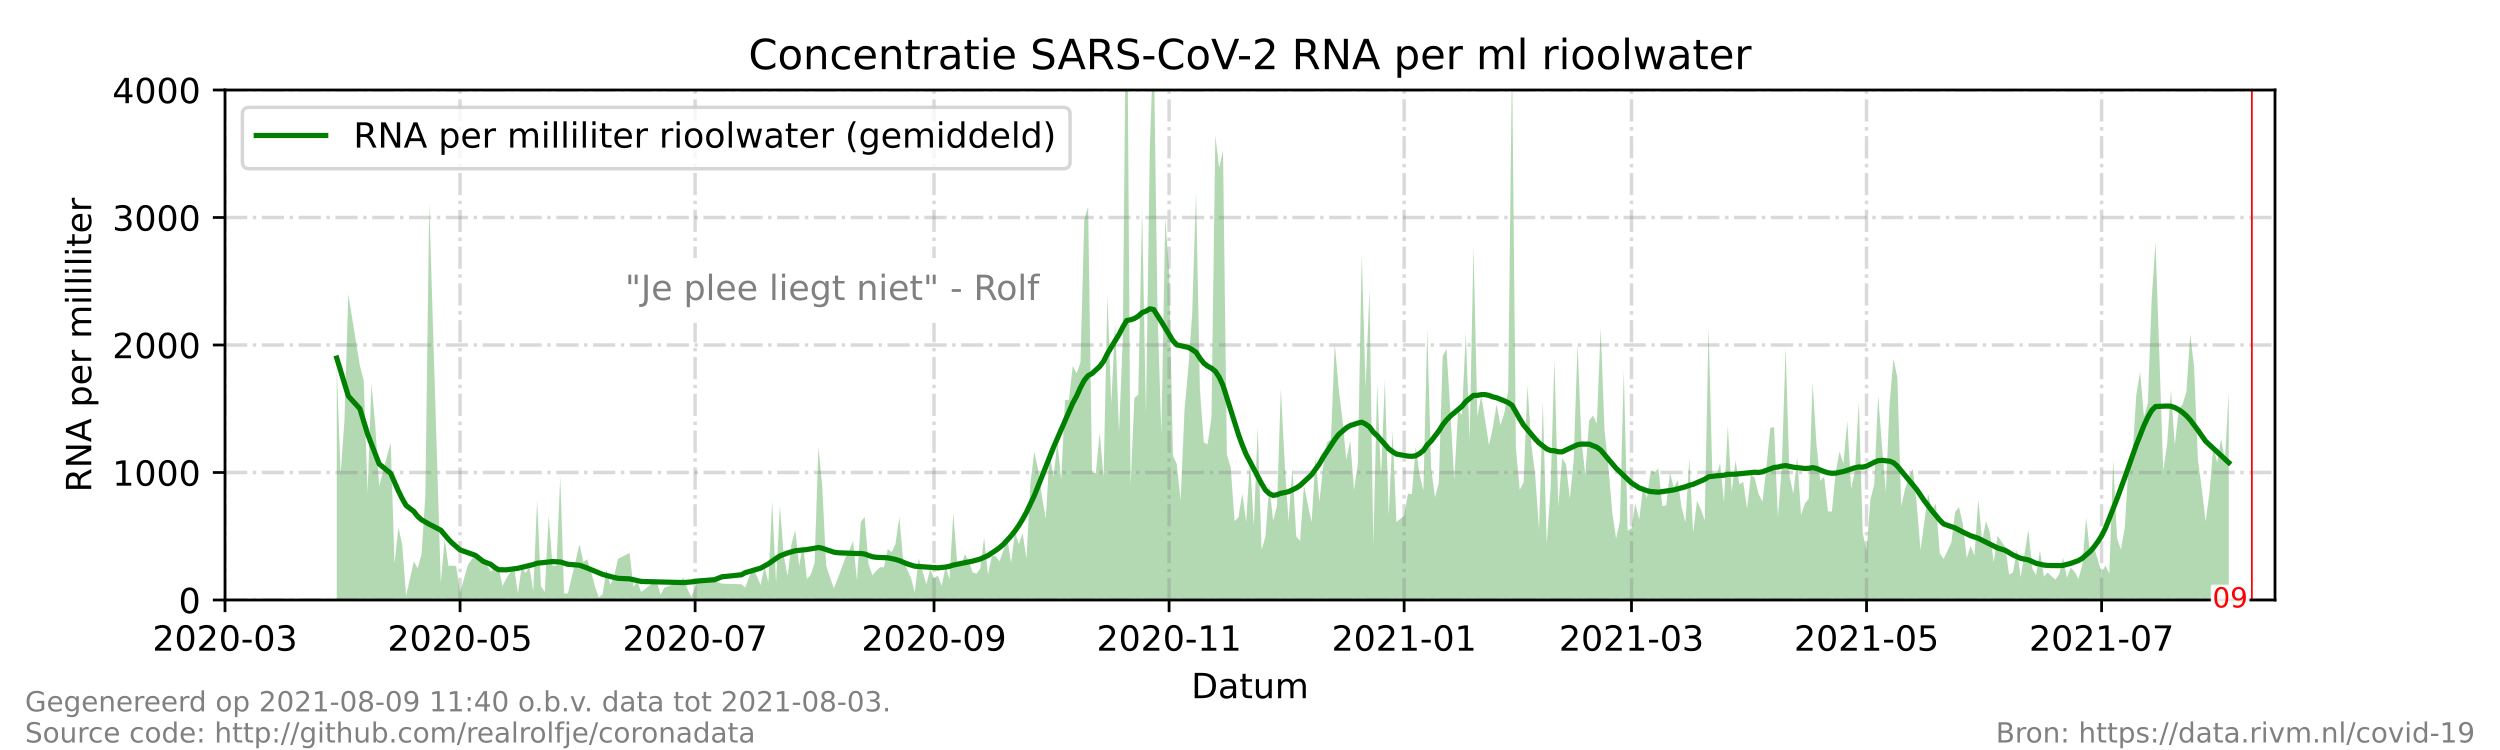 <?xml version="1.0" encoding="utf-8" standalone="no"?>
<!DOCTYPE svg PUBLIC "-//W3C//DTD SVG 1.1//EN"
  "http://www.w3.org/Graphics/SVG/1.1/DTD/svg11.dtd">
<!-- Created with matplotlib (https://matplotlib.org/) -->
<svg height="216pt" version="1.1" viewBox="0 0 720 216" width="720pt" xmlns="http://www.w3.org/2000/svg" xmlns:xlink="http://www.w3.org/1999/xlink">
 <defs>
  <style type="text/css">*{stroke-linecap:butt;stroke-linejoin:round;}</style>
 </defs>
 <g id="figure_1">
  <g id="patch_1">
   <path d="M 0 216 
L 720 216 
L 720 0 
L 0 0 
z
" style="fill:#ffffff;"/>
  </g>
  <g id="axes_1">
   <g id="patch_2">
    <path d="M 64.8 172.8 
L 655.2 172.8 
L 655.2 25.92 
L 64.8 25.92 
z
" style="fill:#ffffff;"/>
   </g>
   <g id="PolyCollection_1">
    <path clip-path="url(#p50380657ad)" d="M 96.983 172.8 
L 96.983 172.8 
L 98.093 172.8 
L 99.203 172.8 
L 100.313 172.8 
L 103.642 172.8 
L 104.752 172.8 
L 105.862 172.8 
L 106.971 172.8 
L 108.081 172.8 
L 109.191 172.8 
L 112.52 172.8 
L 113.63 172.8 
L 114.74 172.8 
L 115.85 172.8 
L 116.959 172.8 
L 119.179 172.8 
L 120.289 172.8 
L 121.398 172.8 
L 122.508 172.8 
L 123.618 172.8 
L 126.947 172.8 
L 128.057 172.8 
L 129.167 172.8 
L 130.277 172.8 
L 131.386 172.8 
L 132.496 172.8 
L 134.716 172.8 
L 136.935 172.8 
L 138.045 172.8 
L 139.155 172.8 
L 141.374 172.8 
L 142.484 172.8 
L 143.594 172.8 
L 144.704 172.8 
L 145.814 172.8 
L 148.033 172.8 
L 149.143 172.8 
L 150.253 172.8 
L 151.362 172.8 
L 152.472 172.8 
L 153.582 172.8 
L 154.692 172.8 
L 155.802 172.8 
L 156.911 172.8 
L 158.021 172.8 
L 159.131 172.8 
L 160.241 172.8 
L 161.35 172.8 
L 162.46 172.8 
L 163.57 172.8 
L 166.899 172.8 
L 168.009 172.8 
L 169.119 172.8 
L 170.229 172.8 
L 171.338 172.8 
L 172.448 172.8 
L 173.558 172.8 
L 174.668 172.8 
L 175.777 172.8 
L 176.887 172.8 
L 177.997 172.8 
L 181.326 172.8 
L 182.436 172.8 
L 183.546 172.8 
L 184.656 172.8 
L 189.095 172.8 
L 190.205 172.8 
L 191.314 172.8 
L 195.753 172.8 
L 196.863 172.8 
L 197.973 172.8 
L 199.083 172.8 
L 201.302 172.8 
L 205.741 172.8 
L 206.851 172.8 
L 207.961 172.8 
L 213.51 172.8 
L 214.62 172.8 
L 216.839 172.8 
L 219.059 172.8 
L 220.168 172.8 
L 221.278 172.8 
L 222.388 172.8 
L 223.498 172.8 
L 224.608 172.8 
L 225.717 172.8 
L 226.827 172.8 
L 227.937 172.8 
L 229.047 172.8 
L 230.156 172.8 
L 231.266 172.8 
L 232.376 172.8 
L 233.486 172.8 
L 234.595 172.8 
L 235.705 172.8 
L 236.815 172.8 
L 237.925 172.8 
L 239.035 172.8 
L 240.144 172.8 
L 241.254 172.8 
L 243.474 172.8 
L 244.583 172.8 
L 245.693 172.8 
L 246.803 172.8 
L 247.913 172.8 
L 249.023 172.8 
L 250.132 172.8 
L 251.242 172.8 
L 252.352 172.8 
L 253.462 172.8 
L 254.571 172.8 
L 255.681 172.8 
L 256.791 172.8 
L 257.901 172.8 
L 259.011 172.8 
L 260.12 172.8 
L 261.23 172.8 
L 262.34 172.8 
L 263.45 172.8 
L 264.559 172.8 
L 265.669 172.8 
L 266.779 172.8 
L 267.889 172.8 
L 268.998 172.8 
L 270.108 172.8 
L 271.218 172.8 
L 272.328 172.8 
L 273.438 172.8 
L 274.547 172.8 
L 275.657 172.8 
L 276.767 172.8 
L 277.877 172.8 
L 278.986 172.8 
L 280.096 172.8 
L 281.206 172.8 
L 282.316 172.8 
L 283.426 172.8 
L 284.535 172.8 
L 285.645 172.8 
L 286.755 172.8 
L 287.865 172.8 
L 288.974 172.8 
L 290.084 172.8 
L 291.194 172.8 
L 292.304 172.8 
L 293.414 172.8 
L 294.523 172.8 
L 295.633 172.8 
L 296.743 172.8 
L 297.853 172.8 
L 298.962 172.8 
L 300.072 172.8 
L 301.182 172.8 
L 302.292 172.8 
L 303.402 172.8 
L 304.511 172.8 
L 305.621 172.8 
L 306.731 172.8 
L 307.841 172.8 
L 308.95 172.8 
L 310.06 172.8 
L 311.17 172.8 
L 312.28 172.8 
L 313.389 172.8 
L 314.499 172.8 
L 315.609 172.8 
L 316.719 172.8 
L 317.829 172.8 
L 318.938 172.8 
L 320.048 172.8 
L 321.158 172.8 
L 322.268 172.8 
L 323.377 172.8 
L 324.487 172.8 
L 325.597 172.8 
L 326.707 172.8 
L 327.817 172.8 
L 328.926 172.8 
L 330.036 172.8 
L 331.146 172.8 
L 332.256 172.8 
L 333.365 172.8 
L 334.475 172.8 
L 335.585 172.8 
L 336.695 172.8 
L 337.805 172.8 
L 338.914 172.8 
L 340.024 172.8 
L 341.134 172.8 
L 342.244 172.8 
L 343.353 172.8 
L 344.463 172.8 
L 345.573 172.8 
L 346.683 172.8 
L 347.792 172.8 
L 348.902 172.8 
L 350.012 172.8 
L 351.122 172.8 
L 352.232 172.8 
L 353.341 172.8 
L 354.451 172.8 
L 355.561 172.8 
L 356.671 172.8 
L 357.78 172.8 
L 358.89 172.8 
L 360 172.8 
L 361.11 172.8 
L 362.22 172.8 
L 363.329 172.8 
L 364.439 172.8 
L 365.549 172.8 
L 366.659 172.8 
L 367.768 172.8 
L 368.878 172.8 
L 369.988 172.8 
L 371.098 172.8 
L 372.208 172.8 
L 373.317 172.8 
L 374.427 172.8 
L 375.537 172.8 
L 376.647 172.8 
L 377.756 172.8 
L 378.866 172.8 
L 379.976 172.8 
L 381.086 172.8 
L 382.195 172.8 
L 383.305 172.8 
L 384.415 172.8 
L 385.525 172.8 
L 386.635 172.8 
L 387.744 172.8 
L 388.854 172.8 
L 389.964 172.8 
L 391.074 172.8 
L 392.183 172.8 
L 393.293 172.8 
L 394.403 172.8 
L 395.513 172.8 
L 396.623 172.8 
L 397.732 172.8 
L 398.842 172.8 
L 399.952 172.8 
L 401.062 172.8 
L 402.171 172.8 
L 404.391 172.8 
L 405.501 172.8 
L 406.611 172.8 
L 407.72 172.8 
L 408.83 172.8 
L 409.94 172.8 
L 411.05 172.8 
L 412.159 172.8 
L 413.269 172.8 
L 414.379 172.8 
L 415.489 172.8 
L 416.598 172.8 
L 417.708 172.8 
L 418.818 172.8 
L 419.928 172.8 
L 421.038 172.8 
L 422.147 172.8 
L 423.257 172.8 
L 424.367 172.8 
L 425.477 172.8 
L 426.586 172.8 
L 427.696 172.8 
L 428.806 172.8 
L 429.916 172.8 
L 431.026 172.8 
L 432.135 172.8 
L 433.245 172.8 
L 434.355 172.8 
L 435.465 172.8 
L 436.574 172.8 
L 437.684 172.8 
L 438.794 172.8 
L 439.904 172.8 
L 441.014 172.8 
L 442.123 172.8 
L 443.233 172.8 
L 444.343 172.8 
L 445.453 172.8 
L 446.562 172.8 
L 447.672 172.8 
L 448.782 172.8 
L 449.892 172.8 
L 451.002 172.8 
L 452.111 172.8 
L 453.221 172.8 
L 454.331 172.8 
L 455.441 172.8 
L 456.55 172.8 
L 457.66 172.8 
L 458.77 172.8 
L 459.88 172.8 
L 460.989 172.8 
L 462.099 172.8 
L 463.209 172.8 
L 464.319 172.8 
L 465.429 172.8 
L 466.538 172.8 
L 467.648 172.8 
L 468.758 172.8 
L 469.868 172.8 
L 470.977 172.8 
L 472.087 172.8 
L 473.197 172.8 
L 474.307 172.8 
L 475.417 172.8 
L 476.526 172.8 
L 477.636 172.8 
L 478.746 172.8 
L 479.856 172.8 
L 480.965 172.8 
L 482.075 172.8 
L 483.185 172.8 
L 484.295 172.8 
L 485.405 172.8 
L 486.514 172.8 
L 487.624 172.8 
L 488.734 172.8 
L 489.844 172.8 
L 490.953 172.8 
L 492.063 172.8 
L 493.173 172.8 
L 494.283 172.8 
L 495.392 172.8 
L 496.502 172.8 
L 497.612 172.8 
L 498.722 172.8 
L 499.832 172.8 
L 500.941 172.8 
L 502.051 172.8 
L 503.161 172.8 
L 504.271 172.8 
L 505.38 172.8 
L 506.49 172.8 
L 507.6 172.8 
L 508.71 172.8 
L 509.82 172.8 
L 510.929 172.8 
L 512.039 172.8 
L 513.149 172.8 
L 514.259 172.8 
L 515.368 172.8 
L 516.478 172.8 
L 517.588 172.8 
L 518.698 172.8 
L 519.808 172.8 
L 520.917 172.8 
L 522.027 172.8 
L 523.137 172.8 
L 524.247 172.8 
L 525.356 172.8 
L 526.466 172.8 
L 527.576 172.8 
L 528.686 172.8 
L 529.795 172.8 
L 530.905 172.8 
L 532.015 172.8 
L 533.125 172.8 
L 534.235 172.8 
L 535.344 172.8 
L 536.454 172.8 
L 537.564 172.8 
L 538.674 172.8 
L 539.783 172.8 
L 540.893 172.8 
L 542.003 172.8 
L 543.113 172.8 
L 544.223 172.8 
L 545.332 172.8 
L 546.442 172.8 
L 547.552 172.8 
L 548.662 172.8 
L 549.771 172.8 
L 550.881 172.8 
L 551.991 172.8 
L 553.101 172.8 
L 554.211 172.8 
L 555.32 172.8 
L 556.43 172.8 
L 557.54 172.8 
L 558.65 172.8 
L 559.759 172.8 
L 561.979 172.8 
L 563.089 172.8 
L 564.198 172.8 
L 565.308 172.8 
L 566.418 172.8 
L 567.528 172.8 
L 568.638 172.8 
L 569.747 172.8 
L 570.857 172.8 
L 571.967 172.8 
L 573.077 172.8 
L 574.186 172.8 
L 575.296 172.8 
L 577.516 172.8 
L 578.626 172.8 
L 579.735 172.8 
L 580.845 172.8 
L 581.955 172.8 
L 584.174 172.8 
L 585.284 172.8 
L 586.394 172.8 
L 587.504 172.8 
L 588.614 172.8 
L 589.723 172.8 
L 591.943 172.8 
L 593.053 172.8 
L 594.162 172.8 
L 595.272 172.8 
L 596.382 172.8 
L 597.492 172.8 
L 598.602 172.8 
L 599.711 172.8 
L 600.821 172.8 
L 601.931 172.8 
L 603.041 172.8 
L 604.15 172.8 
L 605.26 172.8 
L 606.37 172.8 
L 607.48 172.8 
L 608.589 172.8 
L 609.699 172.8 
L 610.809 172.8 
L 611.919 172.8 
L 613.029 172.8 
L 614.138 172.8 
L 615.248 172.8 
L 616.358 172.8 
L 617.468 172.8 
L 618.577 172.8 
L 619.687 172.8 
L 620.797 172.8 
L 623.017 172.8 
L 624.126 172.8 
L 625.236 172.8 
L 626.346 172.8 
L 627.456 172.8 
L 628.565 172.8 
L 629.675 172.8 
L 630.785 172.8 
L 631.895 172.8 
L 633.005 172.8 
L 634.114 172.8 
L 635.224 172.8 
L 636.334 172.8 
L 637.444 172.8 
L 638.553 172.8 
L 639.663 172.8 
L 640.773 172.8 
L 641.883 172.8 
L 641.883 172.8 
L 641.883 112.977 
L 640.773 132.291 
L 639.663 126.32 
L 638.553 133.205 
L 637.444 128.549 
L 636.334 141.819 
L 635.224 150.187 
L 634.114 140.797 
L 633.005 132.327 
L 631.895 105.689 
L 630.785 96.264 
L 629.675 112.881 
L 628.565 116.434 
L 627.456 118.065 
L 626.346 128.175 
L 625.236 112.405 
L 624.126 127.856 
L 623.017 135.751 
L 620.797 69.648 
L 619.687 86.114 
L 618.577 116.028 
L 617.468 120.095 
L 616.358 107.112 
L 615.248 113.785 
L 614.138 131.663 
L 613.029 133.769 
L 611.919 152.117 
L 610.809 158.282 
L 609.699 154.899 
L 608.589 132.477 
L 607.48 165.205 
L 606.37 162.866 
L 605.26 164.988 
L 604.15 161.118 
L 603.041 157.461 
L 601.931 159.327 
L 600.821 149.054 
L 599.711 162.572 
L 598.602 166.704 
L 597.492 164.642 
L 596.382 163.46 
L 595.272 166.404 
L 594.162 160.64 
L 593.053 165.344 
L 591.943 166.93 
L 589.723 164.902 
L 588.614 166.067 
L 587.504 158.437 
L 586.394 165.629 
L 585.284 163.719 
L 584.174 152.608 
L 581.955 166.233 
L 580.845 158.256 
L 579.735 164.879 
L 578.626 165.456 
L 577.516 157.558 
L 575.296 154.305 
L 574.186 161.943 
L 573.077 153.31 
L 571.967 150.077 
L 570.857 155.756 
L 569.747 143.826 
L 568.638 159.96 
L 567.528 157.186 
L 566.418 160.726 
L 565.308 150.879 
L 564.198 146.075 
L 563.089 147.417 
L 561.979 156.279 
L 559.759 160.982 
L 558.65 159.299 
L 557.54 144.98 
L 556.43 147.073 
L 555.32 142.245 
L 554.211 150.258 
L 553.101 158.486 
L 551.991 144.8 
L 550.881 135.033 
L 549.771 137.395 
L 548.662 140.844 
L 547.552 145.791 
L 546.442 108.764 
L 545.332 103.274 
L 544.223 115.867 
L 543.113 141.75 
L 542.003 128.094 
L 540.893 113.946 
L 539.783 139.508 
L 538.674 143.867 
L 537.564 158.805 
L 536.454 153.369 
L 535.344 115.734 
L 534.235 135.557 
L 533.125 140.719 
L 532.015 121.156 
L 530.905 133.518 
L 529.795 130.022 
L 528.686 135.888 
L 527.576 147.349 
L 526.466 147.25 
L 525.356 137.25 
L 524.247 138.498 
L 523.137 127.877 
L 522.027 110.025 
L 520.917 143.629 
L 519.808 144.987 
L 518.698 148.303 
L 517.588 131.619 
L 516.478 142.225 
L 515.368 137.005 
L 514.259 100.01 
L 513.149 134.671 
L 512.039 148.859 
L 510.929 122.941 
L 509.82 123.294 
L 508.71 134.731 
L 507.6 144.523 
L 506.49 142.307 
L 505.38 137.709 
L 504.271 136.601 
L 503.161 146.565 
L 502.051 138.795 
L 500.941 139.434 
L 499.832 132.654 
L 498.722 141.625 
L 497.612 122.591 
L 496.502 144.581 
L 495.392 133.344 
L 494.283 137.279 
L 493.173 137.381 
L 492.063 94.166 
L 490.953 149.84 
L 489.844 146.663 
L 488.734 144.207 
L 487.624 153.48 
L 486.514 131.994 
L 485.405 150.43 
L 484.295 146.066 
L 483.185 138.277 
L 482.075 140.477 
L 480.965 136.178 
L 479.856 145.566 
L 478.746 145.786 
L 477.636 134.927 
L 476.526 136.024 
L 475.417 135.503 
L 474.307 143.415 
L 473.197 140.346 
L 472.087 149.636 
L 470.977 144.992 
L 469.868 152.139 
L 468.758 152.825 
L 467.648 106.633 
L 466.538 150.115 
L 465.429 155.114 
L 464.319 147.421 
L 463.209 134.275 
L 462.099 123.744 
L 460.989 94.473 
L 459.88 122.019 
L 458.77 119.633 
L 457.66 121.197 
L 456.55 136.751 
L 455.441 126.442 
L 454.331 98.963 
L 453.221 132.442 
L 452.111 143.637 
L 451.002 133.632 
L 449.892 132 
L 448.782 145.905 
L 447.672 103.409 
L 446.562 140.758 
L 445.453 156.627 
L 444.343 115.696 
L 443.233 152.472 
L 442.123 136.729 
L 441.014 127.887 
L 439.904 110.957 
L 438.794 138.963 
L 437.684 141.078 
L 436.574 129.157 
L 435.465 15.712 
L 434.355 112.532 
L 433.245 118.928 
L 432.135 122.47 
L 431.026 116.457 
L 429.916 123.329 
L 428.806 128.23 
L 427.696 120.812 
L 426.586 114.08 
L 425.477 119.913 
L 424.367 71.007 
L 423.257 126.815 
L 422.147 95.872 
L 421.038 119.423 
L 419.928 118.32 
L 418.818 138.209 
L 417.708 118.677 
L 416.598 100.462 
L 415.489 102.561 
L 414.379 139.025 
L 413.269 143.231 
L 412.159 134.647 
L 411.05 94.723 
L 409.94 141.293 
L 408.83 136.553 
L 407.72 128.66 
L 406.611 142.372 
L 405.501 142.148 
L 404.391 148.584 
L 402.171 150.305 
L 401.062 124.142 
L 399.952 148.468 
L 398.842 109.286 
L 397.732 137.522 
L 396.623 110.628 
L 395.513 157.086 
L 394.403 83.455 
L 393.293 111.754 
L 392.183 73.117 
L 391.074 133.435 
L 389.964 141.108 
L 388.854 126.858 
L 387.744 132.451 
L 386.635 120.917 
L 385.525 111.695 
L 384.415 98.992 
L 383.305 126.495 
L 382.195 127.446 
L 381.086 134.093 
L 379.976 144.539 
L 378.866 131.685 
L 377.756 150.377 
L 376.647 145.287 
L 375.537 139.693 
L 374.427 155.752 
L 373.317 154.458 
L 372.208 134.724 
L 371.098 150.286 
L 369.988 133.218 
L 368.878 112.011 
L 367.768 145.753 
L 366.659 149.911 
L 365.549 139.843 
L 364.439 154.57 
L 363.329 158.327 
L 362.22 122.999 
L 361.11 151.34 
L 360 132.596 
L 358.89 150.302 
L 357.78 142.11 
L 356.671 148.963 
L 355.561 150.069 
L 354.451 134.701 
L 353.341 130.902 
L 352.232 43.241 
L 351.122 48.397 
L 350.012 38.977 
L 348.902 120.182 
L 347.792 127.946 
L 346.683 127.385 
L 345.573 112.16 
L 344.463 55.126 
L 343.353 90.137 
L 342.244 105.932 
L 341.134 118.055 
L 340.024 144.185 
L 338.914 133.664 
L 337.805 131.186 
L 336.695 77.782 
L 335.585 62.993 
L 334.475 124.886 
L 333.365 89.681 
L 332.256 11.011 
L 331.146 42.341 
L 330.036 119.391 
L 328.926 60.166 
L 327.817 113.669 
L 326.707 114.587 
L 325.597 139.859 
L 324.487 -22.679 
L 323.377 97.176 
L 322.268 124.696 
L 321.158 92.805 
L 320.048 116.29 
L 318.938 84.915 
L 317.829 137.417 
L 316.719 124.438 
L 315.609 136.154 
L 314.499 136.13 
L 313.389 59.585 
L 312.28 63.094 
L 311.17 104.391 
L 310.06 107.518 
L 308.95 105.396 
L 307.841 115.183 
L 306.731 115.189 
L 305.621 138.174 
L 304.511 127.216 
L 303.402 137.479 
L 302.292 130.384 
L 301.182 149.41 
L 300.072 142.908 
L 298.962 135.057 
L 297.853 130.13 
L 296.743 139.512 
L 295.633 160.951 
L 294.523 153.627 
L 293.414 156.722 
L 292.304 153.248 
L 291.194 162.16 
L 290.084 154.785 
L 288.974 158.549 
L 287.865 161.634 
L 286.755 160.213 
L 285.645 160.108 
L 284.535 165.529 
L 283.426 154.798 
L 282.316 163.753 
L 281.206 165.228 
L 280.096 164.822 
L 278.986 161.647 
L 277.877 159.609 
L 276.767 162.996 
L 275.657 161.887 
L 274.547 147.794 
L 273.438 166.873 
L 272.328 163.08 
L 271.218 168.724 
L 270.108 165.777 
L 268.998 166.49 
L 267.889 163.888 
L 266.779 168.283 
L 265.669 164.4 
L 264.559 160.817 
L 263.45 170.634 
L 262.34 166.35 
L 261.23 163.897 
L 260.12 161.468 
L 259.011 148.932 
L 257.901 156.643 
L 256.791 159.018 
L 255.681 158.112 
L 254.571 163.384 
L 253.462 163.349 
L 252.352 164.412 
L 251.242 165.721 
L 250.132 162.396 
L 249.023 148.895 
L 247.913 150.352 
L 246.803 167.189 
L 245.693 155.83 
L 244.583 158.553 
L 243.474 160.618 
L 241.254 166.668 
L 240.144 169.422 
L 239.035 166.227 
L 237.925 162.817 
L 236.815 140.103 
L 235.705 128.695 
L 234.595 162.183 
L 233.486 165.566 
L 232.376 166.778 
L 231.266 156.798 
L 230.156 163.008 
L 229.047 152.71 
L 227.937 156.739 
L 226.827 165.897 
L 225.717 159.985 
L 224.608 145.609 
L 223.498 167.769 
L 222.388 144.33 
L 221.278 167.749 
L 220.168 163.124 
L 219.059 168.479 
L 216.839 163.253 
L 214.62 169.201 
L 213.51 168.254 
L 207.961 168.1 
L 206.851 167.733 
L 205.741 166.411 
L 201.302 166.484 
L 199.083 171.955 
L 197.973 169.587 
L 196.863 166.319 
L 195.753 167.586 
L 191.314 169.275 
L 190.205 171.331 
L 189.095 166.998 
L 184.656 170.505 
L 183.546 167.451 
L 182.436 168.981 
L 181.326 159.25 
L 177.997 160.927 
L 176.887 165.816 
L 175.777 168.476 
L 174.668 163.895 
L 173.558 171.129 
L 172.448 172.102 
L 171.338 168.798 
L 170.229 164.685 
L 169.119 161.092 
L 168.009 161.87 
L 166.899 156.753 
L 163.57 170.854 
L 162.46 170.976 
L 161.35 137.218 
L 160.241 162.977 
L 159.131 162.895 
L 158.021 148.491 
L 156.911 170.487 
L 155.802 168.834 
L 154.692 143.96 
L 153.582 170.303 
L 152.472 163.29 
L 151.362 165.052 
L 150.253 163.198 
L 149.143 170.891 
L 148.033 163.069 
L 145.814 166.59 
L 144.704 168.807 
L 143.594 163.295 
L 142.484 163.534 
L 141.374 164.648 
L 139.155 161.123 
L 138.045 161.851 
L 136.935 159.528 
L 134.716 162.739 
L 132.496 170.707 
L 131.386 163.069 
L 130.277 162.901 
L 129.167 162.975 
L 128.057 155.233 
L 126.947 167.843 
L 123.618 58.454 
L 122.508 142.646 
L 121.398 159.659 
L 120.289 163.644 
L 119.179 161.692 
L 116.959 171.625 
L 115.85 156.871 
L 114.74 151.882 
L 113.63 162.402 
L 112.52 127.456 
L 109.191 140.046 
L 108.081 122.622 
L 106.971 110.402 
L 105.862 141.895 
L 104.752 109.531 
L 103.642 105.296 
L 100.313 84.758 
L 99.203 120.996 
L 98.093 136.657 
L 96.983 105.345 
z
" style="fill:#008000;fill-opacity:0.3;"/>
   </g>
   <g id="matplotlib.axis_1">
    <g id="xtick_1">
     <g id="line2d_1">
      <path clip-path="url(#p50380657ad)" d="M 64.8 172.8 
L 64.8 25.92 
" style="fill:none;stroke:#808080;stroke-dasharray:6.4,1.6,1,1.6;stroke-dashoffset:0;stroke-opacity:0.3;"/>
     </g>
     <g id="line2d_2">
      <defs>
       <path d="M 0 0 
L 0 3.5 
" id="m71af8caf9b" style="stroke:#000000;stroke-width:0.8;"/>
      </defs>
      <g>
       <use style="stroke:#000000;stroke-width:0.8;" x="64.8" xlink:href="#m71af8caf9b" y="172.8"/>
      </g>
     </g>
     <g id="text_1">
      <!-- 2020-03 -->
      <g transform="translate(43.909 187.398)scale(0.1 -0.1)">
       <defs>
        <path d="M 19.188 8.297 
L 53.609 8.297 
L 53.609 0 
L 7.328 0 
L 7.328 8.297 
Q 12.938 14.109 22.625 23.891 
Q 32.328 33.688 34.812 36.531 
Q 39.547 41.844 41.422 45.531 
Q 43.312 49.219 43.312 52.781 
Q 43.312 58.594 39.234 62.25 
Q 35.156 65.922 28.609 65.922 
Q 23.969 65.922 18.812 64.312 
Q 13.672 62.703 7.812 59.422 
L 7.812 69.391 
Q 13.766 71.781 18.938 73 
Q 24.125 74.219 28.422 74.219 
Q 39.75 74.219 46.484 68.547 
Q 53.219 62.891 53.219 53.422 
Q 53.219 48.922 51.531 44.891 
Q 49.859 40.875 45.406 35.406 
Q 44.188 33.984 37.641 27.219 
Q 31.109 20.453 19.188 8.297 
z
" id="DejaVuSans-50"/>
        <path d="M 31.781 66.406 
Q 24.172 66.406 20.328 58.906 
Q 16.5 51.422 16.5 36.375 
Q 16.5 21.391 20.328 13.891 
Q 24.172 6.391 31.781 6.391 
Q 39.453 6.391 43.281 13.891 
Q 47.125 21.391 47.125 36.375 
Q 47.125 51.422 43.281 58.906 
Q 39.453 66.406 31.781 66.406 
z
M 31.781 74.219 
Q 44.047 74.219 50.516 64.516 
Q 56.984 54.828 56.984 36.375 
Q 56.984 17.969 50.516 8.266 
Q 44.047 -1.422 31.781 -1.422 
Q 19.531 -1.422 13.062 8.266 
Q 6.594 17.969 6.594 36.375 
Q 6.594 54.828 13.062 64.516 
Q 19.531 74.219 31.781 74.219 
z
" id="DejaVuSans-48"/>
        <path d="M 4.891 31.391 
L 31.203 31.391 
L 31.203 23.391 
L 4.891 23.391 
z
" id="DejaVuSans-45"/>
        <path d="M 40.578 39.312 
Q 47.656 37.797 51.625 33 
Q 55.609 28.219 55.609 21.188 
Q 55.609 10.406 48.188 4.484 
Q 40.766 -1.422 27.094 -1.422 
Q 22.516 -1.422 17.656 -0.516 
Q 12.797 0.391 7.625 2.203 
L 7.625 11.719 
Q 11.719 9.328 16.594 8.109 
Q 21.484 6.891 26.812 6.891 
Q 36.078 6.891 40.938 10.547 
Q 45.797 14.203 45.797 21.188 
Q 45.797 27.641 41.281 31.266 
Q 36.766 34.906 28.719 34.906 
L 20.219 34.906 
L 20.219 43.016 
L 29.109 43.016 
Q 36.375 43.016 40.234 45.922 
Q 44.094 48.828 44.094 54.297 
Q 44.094 59.906 40.109 62.906 
Q 36.141 65.922 28.719 65.922 
Q 24.656 65.922 20.016 65.031 
Q 15.375 64.156 9.812 62.312 
L 9.812 71.094 
Q 15.438 72.656 20.344 73.438 
Q 25.25 74.219 29.594 74.219 
Q 40.828 74.219 47.359 69.109 
Q 53.906 64.016 53.906 55.328 
Q 53.906 49.266 50.438 45.094 
Q 46.969 40.922 40.578 39.312 
z
" id="DejaVuSans-51"/>
       </defs>
       <use xlink:href="#DejaVuSans-50"/>
       <use x="63.623" xlink:href="#DejaVuSans-48"/>
       <use x="127.246" xlink:href="#DejaVuSans-50"/>
       <use x="190.869" xlink:href="#DejaVuSans-48"/>
       <use x="254.492" xlink:href="#DejaVuSans-45"/>
       <use x="290.576" xlink:href="#DejaVuSans-48"/>
       <use x="354.199" xlink:href="#DejaVuSans-51"/>
      </g>
     </g>
    </g>
    <g id="xtick_2">
     <g id="line2d_3">
      <path clip-path="url(#p50380657ad)" d="M 132.496 172.8 
L 132.496 25.92 
" style="fill:none;stroke:#808080;stroke-dasharray:6.4,1.6,1,1.6;stroke-dashoffset:0;stroke-opacity:0.3;"/>
     </g>
     <g id="line2d_4">
      <g>
       <use style="stroke:#000000;stroke-width:0.8;" x="132.496" xlink:href="#m71af8caf9b" y="172.8"/>
      </g>
     </g>
     <g id="text_2">
      <!-- 2020-05 -->
      <g transform="translate(111.605 187.398)scale(0.1 -0.1)">
       <defs>
        <path d="M 10.797 72.906 
L 49.516 72.906 
L 49.516 64.594 
L 19.828 64.594 
L 19.828 46.734 
Q 21.969 47.469 24.109 47.828 
Q 26.266 48.188 28.422 48.188 
Q 40.625 48.188 47.75 41.5 
Q 54.891 34.812 54.891 23.391 
Q 54.891 11.625 47.562 5.094 
Q 40.234 -1.422 26.906 -1.422 
Q 22.312 -1.422 17.547 -0.641 
Q 12.797 0.141 7.719 1.703 
L 7.719 11.625 
Q 12.109 9.234 16.797 8.062 
Q 21.484 6.891 26.703 6.891 
Q 35.156 6.891 40.078 11.328 
Q 45.016 15.766 45.016 23.391 
Q 45.016 31 40.078 35.438 
Q 35.156 39.891 26.703 39.891 
Q 22.75 39.891 18.812 39.016 
Q 14.891 38.141 10.797 36.281 
z
" id="DejaVuSans-53"/>
       </defs>
       <use xlink:href="#DejaVuSans-50"/>
       <use x="63.623" xlink:href="#DejaVuSans-48"/>
       <use x="127.246" xlink:href="#DejaVuSans-50"/>
       <use x="190.869" xlink:href="#DejaVuSans-48"/>
       <use x="254.492" xlink:href="#DejaVuSans-45"/>
       <use x="290.576" xlink:href="#DejaVuSans-48"/>
       <use x="354.199" xlink:href="#DejaVuSans-53"/>
      </g>
     </g>
    </g>
    <g id="xtick_3">
     <g id="line2d_5">
      <path clip-path="url(#p50380657ad)" d="M 200.192 172.8 
L 200.192 25.92 
" style="fill:none;stroke:#808080;stroke-dasharray:6.4,1.6,1,1.6;stroke-dashoffset:0;stroke-opacity:0.3;"/>
     </g>
     <g id="line2d_6">
      <g>
       <use style="stroke:#000000;stroke-width:0.8;" x="200.192" xlink:href="#m71af8caf9b" y="172.8"/>
      </g>
     </g>
     <g id="text_3">
      <!-- 2020-07 -->
      <g transform="translate(179.301 187.398)scale(0.1 -0.1)">
       <defs>
        <path d="M 8.203 72.906 
L 55.078 72.906 
L 55.078 68.703 
L 28.609 0 
L 18.312 0 
L 43.219 64.594 
L 8.203 64.594 
z
" id="DejaVuSans-55"/>
       </defs>
       <use xlink:href="#DejaVuSans-50"/>
       <use x="63.623" xlink:href="#DejaVuSans-48"/>
       <use x="127.246" xlink:href="#DejaVuSans-50"/>
       <use x="190.869" xlink:href="#DejaVuSans-48"/>
       <use x="254.492" xlink:href="#DejaVuSans-45"/>
       <use x="290.576" xlink:href="#DejaVuSans-48"/>
       <use x="354.199" xlink:href="#DejaVuSans-55"/>
      </g>
     </g>
    </g>
    <g id="xtick_4">
     <g id="line2d_7">
      <path clip-path="url(#p50380657ad)" d="M 268.998 172.8 
L 268.998 25.92 
" style="fill:none;stroke:#808080;stroke-dasharray:6.4,1.6,1,1.6;stroke-dashoffset:0;stroke-opacity:0.3;"/>
     </g>
     <g id="line2d_8">
      <g>
       <use style="stroke:#000000;stroke-width:0.8;" x="268.998" xlink:href="#m71af8caf9b" y="172.8"/>
      </g>
     </g>
     <g id="text_4">
      <!-- 2020-09 -->
      <g transform="translate(248.107 187.398)scale(0.1 -0.1)">
       <defs>
        <path d="M 10.984 1.516 
L 10.984 10.5 
Q 14.703 8.734 18.5 7.812 
Q 22.312 6.891 25.984 6.891 
Q 35.75 6.891 40.891 13.453 
Q 46.047 20.016 46.781 33.406 
Q 43.953 29.203 39.594 26.953 
Q 35.25 24.703 29.984 24.703 
Q 19.047 24.703 12.672 31.312 
Q 6.297 37.938 6.297 49.422 
Q 6.297 60.641 12.938 67.422 
Q 19.578 74.219 30.609 74.219 
Q 43.266 74.219 49.922 64.516 
Q 56.594 54.828 56.594 36.375 
Q 56.594 19.141 48.406 8.859 
Q 40.234 -1.422 26.422 -1.422 
Q 22.703 -1.422 18.891 -0.688 
Q 15.094 0.047 10.984 1.516 
z
M 30.609 32.422 
Q 37.25 32.422 41.125 36.953 
Q 45.016 41.5 45.016 49.422 
Q 45.016 57.281 41.125 61.844 
Q 37.25 66.406 30.609 66.406 
Q 23.969 66.406 20.094 61.844 
Q 16.219 57.281 16.219 49.422 
Q 16.219 41.5 20.094 36.953 
Q 23.969 32.422 30.609 32.422 
z
" id="DejaVuSans-57"/>
       </defs>
       <use xlink:href="#DejaVuSans-50"/>
       <use x="63.623" xlink:href="#DejaVuSans-48"/>
       <use x="127.246" xlink:href="#DejaVuSans-50"/>
       <use x="190.869" xlink:href="#DejaVuSans-48"/>
       <use x="254.492" xlink:href="#DejaVuSans-45"/>
       <use x="290.576" xlink:href="#DejaVuSans-48"/>
       <use x="354.199" xlink:href="#DejaVuSans-57"/>
      </g>
     </g>
    </g>
    <g id="xtick_5">
     <g id="line2d_9">
      <path clip-path="url(#p50380657ad)" d="M 336.695 172.8 
L 336.695 25.92 
" style="fill:none;stroke:#808080;stroke-dasharray:6.4,1.6,1,1.6;stroke-dashoffset:0;stroke-opacity:0.3;"/>
     </g>
     <g id="line2d_10">
      <g>
       <use style="stroke:#000000;stroke-width:0.8;" x="336.695" xlink:href="#m71af8caf9b" y="172.8"/>
      </g>
     </g>
     <g id="text_5">
      <!-- 2020-11 -->
      <g transform="translate(315.803 187.398)scale(0.1 -0.1)">
       <defs>
        <path d="M 12.406 8.297 
L 28.516 8.297 
L 28.516 63.922 
L 10.984 60.406 
L 10.984 69.391 
L 28.422 72.906 
L 38.281 72.906 
L 38.281 8.297 
L 54.391 8.297 
L 54.391 0 
L 12.406 0 
z
" id="DejaVuSans-49"/>
       </defs>
       <use xlink:href="#DejaVuSans-50"/>
       <use x="63.623" xlink:href="#DejaVuSans-48"/>
       <use x="127.246" xlink:href="#DejaVuSans-50"/>
       <use x="190.869" xlink:href="#DejaVuSans-48"/>
       <use x="254.492" xlink:href="#DejaVuSans-45"/>
       <use x="290.576" xlink:href="#DejaVuSans-49"/>
       <use x="354.199" xlink:href="#DejaVuSans-49"/>
      </g>
     </g>
    </g>
    <g id="xtick_6">
     <g id="line2d_11">
      <path clip-path="url(#p50380657ad)" d="M 404.391 172.8 
L 404.391 25.92 
" style="fill:none;stroke:#808080;stroke-dasharray:6.4,1.6,1,1.6;stroke-dashoffset:0;stroke-opacity:0.3;"/>
     </g>
     <g id="line2d_12">
      <g>
       <use style="stroke:#000000;stroke-width:0.8;" x="404.391" xlink:href="#m71af8caf9b" y="172.8"/>
      </g>
     </g>
     <g id="text_6">
      <!-- 2021-01 -->
      <g transform="translate(383.5 187.398)scale(0.1 -0.1)">
       <use xlink:href="#DejaVuSans-50"/>
       <use x="63.623" xlink:href="#DejaVuSans-48"/>
       <use x="127.246" xlink:href="#DejaVuSans-50"/>
       <use x="190.869" xlink:href="#DejaVuSans-49"/>
       <use x="254.492" xlink:href="#DejaVuSans-45"/>
       <use x="290.576" xlink:href="#DejaVuSans-48"/>
       <use x="354.199" xlink:href="#DejaVuSans-49"/>
      </g>
     </g>
    </g>
    <g id="xtick_7">
     <g id="line2d_13">
      <path clip-path="url(#p50380657ad)" d="M 469.868 172.8 
L 469.868 25.92 
" style="fill:none;stroke:#808080;stroke-dasharray:6.4,1.6,1,1.6;stroke-dashoffset:0;stroke-opacity:0.3;"/>
     </g>
     <g id="line2d_14">
      <g>
       <use style="stroke:#000000;stroke-width:0.8;" x="469.868" xlink:href="#m71af8caf9b" y="172.8"/>
      </g>
     </g>
     <g id="text_7">
      <!-- 2021-03 -->
      <g transform="translate(448.976 187.398)scale(0.1 -0.1)">
       <use xlink:href="#DejaVuSans-50"/>
       <use x="63.623" xlink:href="#DejaVuSans-48"/>
       <use x="127.246" xlink:href="#DejaVuSans-50"/>
       <use x="190.869" xlink:href="#DejaVuSans-49"/>
       <use x="254.492" xlink:href="#DejaVuSans-45"/>
       <use x="290.576" xlink:href="#DejaVuSans-48"/>
       <use x="354.199" xlink:href="#DejaVuSans-51"/>
      </g>
     </g>
    </g>
    <g id="xtick_8">
     <g id="line2d_15">
      <path clip-path="url(#p50380657ad)" d="M 537.564 172.8 
L 537.564 25.92 
" style="fill:none;stroke:#808080;stroke-dasharray:6.4,1.6,1,1.6;stroke-dashoffset:0;stroke-opacity:0.3;"/>
     </g>
     <g id="line2d_16">
      <g>
       <use style="stroke:#000000;stroke-width:0.8;" x="537.564" xlink:href="#m71af8caf9b" y="172.8"/>
      </g>
     </g>
     <g id="text_8">
      <!-- 2021-05 -->
      <g transform="translate(516.673 187.398)scale(0.1 -0.1)">
       <use xlink:href="#DejaVuSans-50"/>
       <use x="63.623" xlink:href="#DejaVuSans-48"/>
       <use x="127.246" xlink:href="#DejaVuSans-50"/>
       <use x="190.869" xlink:href="#DejaVuSans-49"/>
       <use x="254.492" xlink:href="#DejaVuSans-45"/>
       <use x="290.576" xlink:href="#DejaVuSans-48"/>
       <use x="354.199" xlink:href="#DejaVuSans-53"/>
      </g>
     </g>
    </g>
    <g id="xtick_9">
     <g id="line2d_17">
      <path clip-path="url(#p50380657ad)" d="M 605.26 172.8 
L 605.26 25.92 
" style="fill:none;stroke:#808080;stroke-dasharray:6.4,1.6,1,1.6;stroke-dashoffset:0;stroke-opacity:0.3;"/>
     </g>
     <g id="line2d_18">
      <g>
       <use style="stroke:#000000;stroke-width:0.8;" x="605.26" xlink:href="#m71af8caf9b" y="172.8"/>
      </g>
     </g>
     <g id="text_9">
      <!-- 2021-07 -->
      <g transform="translate(584.369 187.398)scale(0.1 -0.1)">
       <use xlink:href="#DejaVuSans-50"/>
       <use x="63.623" xlink:href="#DejaVuSans-48"/>
       <use x="127.246" xlink:href="#DejaVuSans-50"/>
       <use x="190.869" xlink:href="#DejaVuSans-49"/>
       <use x="254.492" xlink:href="#DejaVuSans-45"/>
       <use x="290.576" xlink:href="#DejaVuSans-48"/>
       <use x="354.199" xlink:href="#DejaVuSans-55"/>
      </g>
     </g>
    </g>
    <g id="text_10">
     <!-- Datum -->
     <g transform="translate(343.087 201.077)scale(0.1 -0.1)">
      <defs>
       <path d="M 19.672 64.797 
L 19.672 8.109 
L 31.594 8.109 
Q 46.688 8.109 53.688 14.938 
Q 60.688 21.781 60.688 36.531 
Q 60.688 51.172 53.688 57.984 
Q 46.688 64.797 31.594 64.797 
z
M 9.812 72.906 
L 30.078 72.906 
Q 51.266 72.906 61.172 64.094 
Q 71.094 55.281 71.094 36.531 
Q 71.094 17.672 61.125 8.828 
Q 51.172 0 30.078 0 
L 9.812 0 
z
" id="DejaVuSans-68"/>
       <path d="M 34.281 27.484 
Q 23.391 27.484 19.188 25 
Q 14.984 22.516 14.984 16.5 
Q 14.984 11.719 18.141 8.906 
Q 21.297 6.109 26.703 6.109 
Q 34.188 6.109 38.703 11.406 
Q 43.219 16.703 43.219 25.484 
L 43.219 27.484 
z
M 52.203 31.203 
L 52.203 0 
L 43.219 0 
L 43.219 8.297 
Q 40.141 3.328 35.547 0.953 
Q 30.953 -1.422 24.312 -1.422 
Q 15.922 -1.422 10.953 3.297 
Q 6 8.016 6 15.922 
Q 6 25.141 12.172 29.828 
Q 18.359 34.516 30.609 34.516 
L 43.219 34.516 
L 43.219 35.406 
Q 43.219 41.609 39.141 45 
Q 35.062 48.391 27.688 48.391 
Q 23 48.391 18.547 47.266 
Q 14.109 46.141 10.016 43.891 
L 10.016 52.203 
Q 14.938 54.109 19.578 55.047 
Q 24.219 56 28.609 56 
Q 40.484 56 46.344 49.844 
Q 52.203 43.703 52.203 31.203 
z
" id="DejaVuSans-97"/>
       <path d="M 18.312 70.219 
L 18.312 54.688 
L 36.812 54.688 
L 36.812 47.703 
L 18.312 47.703 
L 18.312 18.016 
Q 18.312 11.328 20.141 9.422 
Q 21.969 7.516 27.594 7.516 
L 36.812 7.516 
L 36.812 0 
L 27.594 0 
Q 17.188 0 13.234 3.875 
Q 9.281 7.766 9.281 18.016 
L 9.281 47.703 
L 2.688 47.703 
L 2.688 54.688 
L 9.281 54.688 
L 9.281 70.219 
z
" id="DejaVuSans-116"/>
       <path d="M 8.5 21.578 
L 8.5 54.688 
L 17.484 54.688 
L 17.484 21.922 
Q 17.484 14.156 20.5 10.266 
Q 23.531 6.391 29.594 6.391 
Q 36.859 6.391 41.078 11.031 
Q 45.312 15.672 45.312 23.688 
L 45.312 54.688 
L 54.297 54.688 
L 54.297 0 
L 45.312 0 
L 45.312 8.406 
Q 42.047 3.422 37.719 1 
Q 33.406 -1.422 27.688 -1.422 
Q 18.266 -1.422 13.375 4.438 
Q 8.5 10.297 8.5 21.578 
z
M 31.109 56 
z
" id="DejaVuSans-117"/>
       <path d="M 52 44.188 
Q 55.375 50.25 60.062 53.125 
Q 64.75 56 71.094 56 
Q 79.641 56 84.281 50.016 
Q 88.922 44.047 88.922 33.016 
L 88.922 0 
L 79.891 0 
L 79.891 32.719 
Q 79.891 40.578 77.094 44.375 
Q 74.312 48.188 68.609 48.188 
Q 61.625 48.188 57.562 43.547 
Q 53.516 38.922 53.516 30.906 
L 53.516 0 
L 44.484 0 
L 44.484 32.719 
Q 44.484 40.625 41.703 44.406 
Q 38.922 48.188 33.109 48.188 
Q 26.219 48.188 22.156 43.531 
Q 18.109 38.875 18.109 30.906 
L 18.109 0 
L 9.078 0 
L 9.078 54.688 
L 18.109 54.688 
L 18.109 46.188 
Q 21.188 51.219 25.484 53.609 
Q 29.781 56 35.688 56 
Q 41.656 56 45.828 52.969 
Q 50 49.953 52 44.188 
z
" id="DejaVuSans-109"/>
      </defs>
      <use xlink:href="#DejaVuSans-68"/>
      <use x="77.002" xlink:href="#DejaVuSans-97"/>
      <use x="138.281" xlink:href="#DejaVuSans-116"/>
      <use x="177.49" xlink:href="#DejaVuSans-117"/>
      <use x="240.869" xlink:href="#DejaVuSans-109"/>
     </g>
    </g>
   </g>
   <g id="matplotlib.axis_2">
    <g id="ytick_1">
     <g id="line2d_19">
      <path clip-path="url(#p50380657ad)" d="M 64.8 172.8 
L 655.2 172.8 
" style="fill:none;stroke:#808080;stroke-dasharray:6.4,1.6,1,1.6;stroke-dashoffset:0;stroke-opacity:0.3;"/>
     </g>
     <g id="line2d_20">
      <defs>
       <path d="M 0 0 
L -3.5 0 
" id="m941e34e197" style="stroke:#000000;stroke-width:0.8;"/>
      </defs>
      <g>
       <use style="stroke:#000000;stroke-width:0.8;" x="64.8" xlink:href="#m941e34e197" y="172.8"/>
      </g>
     </g>
     <g id="text_11">
      <!-- 0 -->
      <g transform="translate(51.438 176.599)scale(0.1 -0.1)">
       <use xlink:href="#DejaVuSans-48"/>
      </g>
     </g>
    </g>
    <g id="ytick_2">
     <g id="line2d_21">
      <path clip-path="url(#p50380657ad)" d="M 64.8 136.08 
L 655.2 136.08 
" style="fill:none;stroke:#808080;stroke-dasharray:6.4,1.6,1,1.6;stroke-dashoffset:0;stroke-opacity:0.3;"/>
     </g>
     <g id="line2d_22">
      <g>
       <use style="stroke:#000000;stroke-width:0.8;" x="64.8" xlink:href="#m941e34e197" y="136.08"/>
      </g>
     </g>
     <g id="text_12">
      <!-- 1000 -->
      <g transform="translate(32.35 139.879)scale(0.1 -0.1)">
       <use xlink:href="#DejaVuSans-49"/>
       <use x="63.623" xlink:href="#DejaVuSans-48"/>
       <use x="127.246" xlink:href="#DejaVuSans-48"/>
       <use x="190.869" xlink:href="#DejaVuSans-48"/>
      </g>
     </g>
    </g>
    <g id="ytick_3">
     <g id="line2d_23">
      <path clip-path="url(#p50380657ad)" d="M 64.8 99.36 
L 655.2 99.36 
" style="fill:none;stroke:#808080;stroke-dasharray:6.4,1.6,1,1.6;stroke-dashoffset:0;stroke-opacity:0.3;"/>
     </g>
     <g id="line2d_24">
      <g>
       <use style="stroke:#000000;stroke-width:0.8;" x="64.8" xlink:href="#m941e34e197" y="99.36"/>
      </g>
     </g>
     <g id="text_13">
      <!-- 2000 -->
      <g transform="translate(32.35 103.159)scale(0.1 -0.1)">
       <use xlink:href="#DejaVuSans-50"/>
       <use x="63.623" xlink:href="#DejaVuSans-48"/>
       <use x="127.246" xlink:href="#DejaVuSans-48"/>
       <use x="190.869" xlink:href="#DejaVuSans-48"/>
      </g>
     </g>
    </g>
    <g id="ytick_4">
     <g id="line2d_25">
      <path clip-path="url(#p50380657ad)" d="M 64.8 62.64 
L 655.2 62.64 
" style="fill:none;stroke:#808080;stroke-dasharray:6.4,1.6,1,1.6;stroke-dashoffset:0;stroke-opacity:0.3;"/>
     </g>
     <g id="line2d_26">
      <g>
       <use style="stroke:#000000;stroke-width:0.8;" x="64.8" xlink:href="#m941e34e197" y="62.64"/>
      </g>
     </g>
     <g id="text_14">
      <!-- 3000 -->
      <g transform="translate(32.35 66.439)scale(0.1 -0.1)">
       <use xlink:href="#DejaVuSans-51"/>
       <use x="63.623" xlink:href="#DejaVuSans-48"/>
       <use x="127.246" xlink:href="#DejaVuSans-48"/>
       <use x="190.869" xlink:href="#DejaVuSans-48"/>
      </g>
     </g>
    </g>
    <g id="ytick_5">
     <g id="line2d_27">
      <path clip-path="url(#p50380657ad)" d="M 64.8 25.92 
L 655.2 25.92 
" style="fill:none;stroke:#808080;stroke-dasharray:6.4,1.6,1,1.6;stroke-dashoffset:0;stroke-opacity:0.3;"/>
     </g>
     <g id="line2d_28">
      <g>
       <use style="stroke:#000000;stroke-width:0.8;" x="64.8" xlink:href="#m941e34e197" y="25.92"/>
      </g>
     </g>
     <g id="text_15">
      <!-- 4000 -->
      <g transform="translate(32.35 29.719)scale(0.1 -0.1)">
       <defs>
        <path d="M 37.797 64.312 
L 12.891 25.391 
L 37.797 25.391 
z
M 35.203 72.906 
L 47.609 72.906 
L 47.609 25.391 
L 58.016 25.391 
L 58.016 17.188 
L 47.609 17.188 
L 47.609 0 
L 37.797 0 
L 37.797 17.188 
L 4.891 17.188 
L 4.891 26.703 
z
" id="DejaVuSans-52"/>
       </defs>
       <use xlink:href="#DejaVuSans-52"/>
       <use x="63.623" xlink:href="#DejaVuSans-48"/>
       <use x="127.246" xlink:href="#DejaVuSans-48"/>
       <use x="190.869" xlink:href="#DejaVuSans-48"/>
      </g>
     </g>
    </g>
    <g id="text_16">
     <!-- RNA per milliliter -->
     <g transform="translate(26.27 141.776)rotate(-90)scale(0.1 -0.1)">
      <defs>
       <path d="M 44.391 34.188 
Q 47.562 33.109 50.562 29.594 
Q 53.562 26.078 56.594 19.922 
L 66.609 0 
L 56 0 
L 46.688 18.703 
Q 43.062 26.031 39.672 28.422 
Q 36.281 30.812 30.422 30.812 
L 19.672 30.812 
L 19.672 0 
L 9.812 0 
L 9.812 72.906 
L 32.078 72.906 
Q 44.578 72.906 50.734 67.672 
Q 56.891 62.453 56.891 51.906 
Q 56.891 45.016 53.688 40.469 
Q 50.484 35.938 44.391 34.188 
z
M 19.672 64.797 
L 19.672 38.922 
L 32.078 38.922 
Q 39.203 38.922 42.844 42.219 
Q 46.484 45.516 46.484 51.906 
Q 46.484 58.297 42.844 61.547 
Q 39.203 64.797 32.078 64.797 
z
" id="DejaVuSans-82"/>
       <path d="M 9.812 72.906 
L 23.094 72.906 
L 55.422 11.922 
L 55.422 72.906 
L 64.984 72.906 
L 64.984 0 
L 51.703 0 
L 19.391 60.984 
L 19.391 0 
L 9.812 0 
z
" id="DejaVuSans-78"/>
       <path d="M 34.188 63.188 
L 20.797 26.906 
L 47.609 26.906 
z
M 28.609 72.906 
L 39.797 72.906 
L 67.578 0 
L 57.328 0 
L 50.688 18.703 
L 17.828 18.703 
L 11.188 0 
L 0.781 0 
z
" id="DejaVuSans-65"/>
       <path id="DejaVuSans-32"/>
       <path d="M 18.109 8.203 
L 18.109 -20.797 
L 9.078 -20.797 
L 9.078 54.688 
L 18.109 54.688 
L 18.109 46.391 
Q 20.953 51.266 25.266 53.625 
Q 29.594 56 35.594 56 
Q 45.562 56 51.781 48.094 
Q 58.016 40.188 58.016 27.297 
Q 58.016 14.406 51.781 6.484 
Q 45.562 -1.422 35.594 -1.422 
Q 29.594 -1.422 25.266 0.953 
Q 20.953 3.328 18.109 8.203 
z
M 48.688 27.297 
Q 48.688 37.203 44.609 42.844 
Q 40.531 48.484 33.406 48.484 
Q 26.266 48.484 22.188 42.844 
Q 18.109 37.203 18.109 27.297 
Q 18.109 17.391 22.188 11.75 
Q 26.266 6.109 33.406 6.109 
Q 40.531 6.109 44.609 11.75 
Q 48.688 17.391 48.688 27.297 
z
" id="DejaVuSans-112"/>
       <path d="M 56.203 29.594 
L 56.203 25.203 
L 14.891 25.203 
Q 15.484 15.922 20.484 11.062 
Q 25.484 6.203 34.422 6.203 
Q 39.594 6.203 44.453 7.469 
Q 49.312 8.734 54.109 11.281 
L 54.109 2.781 
Q 49.266 0.734 44.188 -0.344 
Q 39.109 -1.422 33.891 -1.422 
Q 20.797 -1.422 13.156 6.188 
Q 5.516 13.812 5.516 26.812 
Q 5.516 40.234 12.766 48.109 
Q 20.016 56 32.328 56 
Q 43.359 56 49.781 48.891 
Q 56.203 41.797 56.203 29.594 
z
M 47.219 32.234 
Q 47.125 39.594 43.094 43.984 
Q 39.062 48.391 32.422 48.391 
Q 24.906 48.391 20.391 44.141 
Q 15.875 39.891 15.188 32.172 
z
" id="DejaVuSans-101"/>
       <path d="M 41.109 46.297 
Q 39.594 47.172 37.812 47.578 
Q 36.031 48 33.891 48 
Q 26.266 48 22.188 43.047 
Q 18.109 38.094 18.109 28.812 
L 18.109 0 
L 9.078 0 
L 9.078 54.688 
L 18.109 54.688 
L 18.109 46.188 
Q 20.953 51.172 25.484 53.578 
Q 30.031 56 36.531 56 
Q 37.453 56 38.578 55.875 
Q 39.703 55.766 41.062 55.516 
z
" id="DejaVuSans-114"/>
       <path d="M 9.422 54.688 
L 18.406 54.688 
L 18.406 0 
L 9.422 0 
z
M 9.422 75.984 
L 18.406 75.984 
L 18.406 64.594 
L 9.422 64.594 
z
" id="DejaVuSans-105"/>
       <path d="M 9.422 75.984 
L 18.406 75.984 
L 18.406 0 
L 9.422 0 
z
" id="DejaVuSans-108"/>
      </defs>
      <use xlink:href="#DejaVuSans-82"/>
      <use x="69.482" xlink:href="#DejaVuSans-78"/>
      <use x="144.287" xlink:href="#DejaVuSans-65"/>
      <use x="212.695" xlink:href="#DejaVuSans-32"/>
      <use x="244.482" xlink:href="#DejaVuSans-112"/>
      <use x="307.959" xlink:href="#DejaVuSans-101"/>
      <use x="369.482" xlink:href="#DejaVuSans-114"/>
      <use x="410.596" xlink:href="#DejaVuSans-32"/>
      <use x="442.383" xlink:href="#DejaVuSans-109"/>
      <use x="539.795" xlink:href="#DejaVuSans-105"/>
      <use x="567.578" xlink:href="#DejaVuSans-108"/>
      <use x="595.361" xlink:href="#DejaVuSans-108"/>
      <use x="623.145" xlink:href="#DejaVuSans-105"/>
      <use x="650.928" xlink:href="#DejaVuSans-108"/>
      <use x="678.711" xlink:href="#DejaVuSans-105"/>
      <use x="706.494" xlink:href="#DejaVuSans-116"/>
      <use x="745.703" xlink:href="#DejaVuSans-101"/>
      <use x="807.227" xlink:href="#DejaVuSans-114"/>
     </g>
    </g>
   </g>
   <g id="line2d_29">
    <path clip-path="url(#p50380657ad)" d="M 96.983 103.124 
L 100.313 114.057 
L 103.642 117.701 
L 105.862 124.99 
L 109.191 133.619 
L 112.52 136.336 
L 114.74 141.389 
L 115.85 143.626 
L 116.959 145.592 
L 119.179 147.281 
L 120.289 148.729 
L 121.398 149.695 
L 123.618 150.972 
L 126.947 152.688 
L 129.167 155.327 
L 130.277 156.448 
L 132.496 158.362 
L 136.935 159.952 
L 139.155 161.674 
L 141.374 162.543 
L 142.484 163.416 
L 143.594 164.077 
L 145.814 164.112 
L 149.143 163.672 
L 153.582 162.591 
L 154.692 162.209 
L 159.131 161.732 
L 161.35 161.842 
L 163.57 162.515 
L 166.899 162.783 
L 169.119 163.591 
L 173.558 165.422 
L 175.777 166.039 
L 177.997 166.561 
L 181.326 166.707 
L 184.656 167.459 
L 196.863 167.784 
L 199.083 167.596 
L 201.302 167.303 
L 205.741 166.968 
L 207.961 166.111 
L 213.51 165.539 
L 214.62 164.931 
L 219.059 163.628 
L 221.278 162.397 
L 223.498 160.839 
L 224.608 160.094 
L 226.827 159.253 
L 229.047 158.61 
L 232.376 158.267 
L 234.595 157.892 
L 235.705 157.671 
L 236.815 157.9 
L 240.144 159.02 
L 241.254 159.189 
L 246.803 159.419 
L 247.913 159.395 
L 249.023 159.562 
L 251.242 160.342 
L 252.352 160.499 
L 255.681 160.645 
L 257.901 161.116 
L 259.011 161.464 
L 261.23 162.373 
L 263.45 163.068 
L 270.108 163.541 
L 272.328 163.316 
L 273.438 163.094 
L 274.547 162.735 
L 280.096 161.608 
L 282.316 160.991 
L 284.535 160.005 
L 286.755 158.534 
L 287.865 157.726 
L 288.974 156.764 
L 291.194 154.342 
L 292.304 152.934 
L 293.414 151.338 
L 294.523 149.525 
L 295.633 147.493 
L 297.853 142.784 
L 300.072 137.242 
L 303.402 128.836 
L 308.95 116.098 
L 310.06 114.072 
L 311.17 111.592 
L 312.28 109.53 
L 313.389 108.169 
L 314.499 107.574 
L 316.719 105.546 
L 317.829 104.071 
L 318.938 101.848 
L 321.158 98.139 
L 322.268 96.331 
L 323.377 94.19 
L 324.487 92.298 
L 325.597 92.101 
L 326.707 91.721 
L 327.817 91.056 
L 328.926 90.025 
L 330.036 89.621 
L 331.146 88.936 
L 332.256 89.15 
L 334.475 92.65 
L 337.805 98.132 
L 338.914 99.319 
L 342.244 100.059 
L 343.353 100.692 
L 344.463 101.455 
L 345.573 103.161 
L 346.683 104.575 
L 347.792 105.442 
L 348.902 106.053 
L 350.012 106.919 
L 351.122 108.61 
L 352.232 111.016 
L 356.671 125.114 
L 357.78 128.161 
L 358.89 130.858 
L 363.329 139.278 
L 364.439 141.13 
L 365.549 142.162 
L 366.659 142.681 
L 367.768 142.476 
L 368.878 142.074 
L 371.098 141.607 
L 373.317 140.528 
L 374.427 139.814 
L 377.756 136.701 
L 379.976 133.606 
L 381.086 131.678 
L 384.415 126.579 
L 385.525 125.132 
L 387.744 123.231 
L 388.854 122.567 
L 391.074 121.835 
L 392.183 121.591 
L 393.293 122.133 
L 394.403 122.94 
L 395.513 124.45 
L 396.623 125.455 
L 399.952 129.248 
L 401.062 130.089 
L 402.171 130.771 
L 405.501 131.359 
L 406.611 131.411 
L 407.72 131.275 
L 408.83 130.616 
L 409.94 129.752 
L 411.05 128.13 
L 412.159 127.027 
L 414.379 124.125 
L 415.489 122.351 
L 416.598 120.972 
L 417.708 119.827 
L 421.038 117.024 
L 422.147 115.665 
L 424.367 113.872 
L 425.477 113.864 
L 426.586 113.654 
L 427.696 113.648 
L 428.806 113.868 
L 429.916 114.296 
L 431.026 114.556 
L 433.245 115.447 
L 434.355 115.958 
L 435.465 116.7 
L 437.684 120.618 
L 438.794 122.423 
L 442.123 126.388 
L 443.233 127.55 
L 445.453 129.284 
L 446.562 129.743 
L 447.672 129.82 
L 448.782 130.11 
L 449.892 130.132 
L 452.111 129.085 
L 454.331 128.07 
L 455.441 127.896 
L 457.66 127.916 
L 459.88 128.791 
L 460.989 129.61 
L 465.429 134.852 
L 469.868 139.094 
L 472.087 140.508 
L 474.307 141.315 
L 475.417 141.574 
L 477.636 141.747 
L 482.075 141.093 
L 485.405 140.2 
L 486.514 139.769 
L 487.624 139.487 
L 490.953 138.038 
L 492.063 137.321 
L 494.283 137.032 
L 496.502 136.859 
L 497.612 136.599 
L 499.832 136.561 
L 505.38 136 
L 506.49 136.075 
L 507.6 135.873 
L 510.929 134.628 
L 512.039 134.517 
L 513.149 134.24 
L 514.259 134.08 
L 516.478 134.544 
L 519.808 134.923 
L 520.917 134.883 
L 522.027 134.67 
L 523.137 134.918 
L 525.356 135.803 
L 526.466 136.145 
L 527.576 136.299 
L 528.686 136.264 
L 530.905 135.798 
L 534.235 134.703 
L 535.344 134.472 
L 536.454 134.534 
L 537.564 134.23 
L 539.783 133.147 
L 540.893 132.683 
L 542.003 132.583 
L 544.223 132.821 
L 545.332 133.272 
L 546.442 134.245 
L 551.991 140.959 
L 554.211 144.23 
L 556.43 147.132 
L 558.65 149.788 
L 559.759 150.89 
L 563.089 152.058 
L 565.308 153.226 
L 567.528 154.283 
L 569.747 155.034 
L 575.296 157.806 
L 577.516 158.506 
L 579.735 159.826 
L 581.955 160.8 
L 584.174 161.254 
L 586.394 162.225 
L 588.614 162.733 
L 589.723 162.852 
L 593.053 162.901 
L 594.162 162.833 
L 596.382 162.252 
L 598.602 161.442 
L 599.711 160.783 
L 601.931 158.859 
L 603.041 157.565 
L 604.15 156.056 
L 605.26 154.308 
L 606.37 152.094 
L 609.699 143.661 
L 611.919 137.594 
L 615.248 128.147 
L 617.468 122.517 
L 618.577 120.146 
L 619.687 118.188 
L 620.797 117.076 
L 624.126 116.941 
L 625.236 116.999 
L 626.346 117.39 
L 627.456 117.983 
L 628.565 118.748 
L 629.675 119.731 
L 630.785 120.94 
L 633.005 123.919 
L 635.224 127.076 
L 641.883 133.243 
L 641.883 133.243 
" style="fill:none;stroke:#008000;stroke-linecap:square;stroke-width:1.5;"/>
   </g>
   <g id="line2d_30">
    <path clip-path="url(#p50380657ad)" d="M 648.541 172.8 
L 648.541 25.92 
" style="fill:none;stroke:#ff0000;stroke-linecap:square;stroke-width:0.5;"/>
   </g>
   <g id="patch_3">
    <path d="M 64.8 172.8 
L 64.8 25.92 
" style="fill:none;stroke:#000000;stroke-linecap:square;stroke-linejoin:miter;stroke-width:0.8;"/>
   </g>
   <g id="patch_4">
    <path d="M 655.2 172.8 
L 655.2 25.92 
" style="fill:none;stroke:#000000;stroke-linecap:square;stroke-linejoin:miter;stroke-width:0.8;"/>
   </g>
   <g id="patch_5">
    <path d="M 64.8 172.8 
L 655.2 172.8 
" style="fill:none;stroke:#000000;stroke-linecap:square;stroke-linejoin:miter;stroke-width:0.8;"/>
   </g>
   <g id="patch_6">
    <path d="M 64.8 25.92 
L 655.2 25.92 
" style="fill:none;stroke:#000000;stroke-linecap:square;stroke-linejoin:miter;stroke-width:0.8;"/>
   </g>
   <g id="text_17">
    <!-- Concentratie SARS-CoV-2 RNA per ml rioolwater -->
    <g transform="translate(215.56 19.92)scale(0.12 -0.12)">
     <defs>
      <path d="M 64.406 67.281 
L 64.406 56.891 
Q 59.422 61.531 53.781 63.812 
Q 48.141 66.109 41.797 66.109 
Q 29.297 66.109 22.656 58.469 
Q 16.016 50.828 16.016 36.375 
Q 16.016 21.969 22.656 14.328 
Q 29.297 6.688 41.797 6.688 
Q 48.141 6.688 53.781 8.984 
Q 59.422 11.281 64.406 15.922 
L 64.406 5.609 
Q 59.234 2.094 53.438 0.328 
Q 47.656 -1.422 41.219 -1.422 
Q 24.656 -1.422 15.125 8.703 
Q 5.609 18.844 5.609 36.375 
Q 5.609 53.953 15.125 64.078 
Q 24.656 74.219 41.219 74.219 
Q 47.75 74.219 53.531 72.484 
Q 59.328 70.75 64.406 67.281 
z
" id="DejaVuSans-67"/>
      <path d="M 30.609 48.391 
Q 23.391 48.391 19.188 42.75 
Q 14.984 37.109 14.984 27.297 
Q 14.984 17.484 19.156 11.844 
Q 23.344 6.203 30.609 6.203 
Q 37.797 6.203 41.984 11.859 
Q 46.188 17.531 46.188 27.297 
Q 46.188 37.016 41.984 42.703 
Q 37.797 48.391 30.609 48.391 
z
M 30.609 56 
Q 42.328 56 49.016 48.375 
Q 55.719 40.766 55.719 27.297 
Q 55.719 13.875 49.016 6.219 
Q 42.328 -1.422 30.609 -1.422 
Q 18.844 -1.422 12.172 6.219 
Q 5.516 13.875 5.516 27.297 
Q 5.516 40.766 12.172 48.375 
Q 18.844 56 30.609 56 
z
" id="DejaVuSans-111"/>
      <path d="M 54.891 33.016 
L 54.891 0 
L 45.906 0 
L 45.906 32.719 
Q 45.906 40.484 42.875 44.328 
Q 39.844 48.188 33.797 48.188 
Q 26.516 48.188 22.312 43.547 
Q 18.109 38.922 18.109 30.906 
L 18.109 0 
L 9.078 0 
L 9.078 54.688 
L 18.109 54.688 
L 18.109 46.188 
Q 21.344 51.125 25.703 53.562 
Q 30.078 56 35.797 56 
Q 45.219 56 50.047 50.172 
Q 54.891 44.344 54.891 33.016 
z
" id="DejaVuSans-110"/>
      <path d="M 48.781 52.594 
L 48.781 44.188 
Q 44.969 46.297 41.141 47.344 
Q 37.312 48.391 33.406 48.391 
Q 24.656 48.391 19.812 42.844 
Q 14.984 37.312 14.984 27.297 
Q 14.984 17.281 19.812 11.734 
Q 24.656 6.203 33.406 6.203 
Q 37.312 6.203 41.141 7.25 
Q 44.969 8.297 48.781 10.406 
L 48.781 2.094 
Q 45.016 0.344 40.984 -0.531 
Q 36.969 -1.422 32.422 -1.422 
Q 20.062 -1.422 12.781 6.344 
Q 5.516 14.109 5.516 27.297 
Q 5.516 40.672 12.859 48.328 
Q 20.219 56 33.016 56 
Q 37.156 56 41.109 55.141 
Q 45.062 54.297 48.781 52.594 
z
" id="DejaVuSans-99"/>
      <path d="M 53.516 70.516 
L 53.516 60.891 
Q 47.906 63.578 42.922 64.891 
Q 37.938 66.219 33.297 66.219 
Q 25.25 66.219 20.875 63.094 
Q 16.5 59.969 16.5 54.203 
Q 16.5 49.359 19.406 46.891 
Q 22.312 44.438 30.422 42.922 
L 36.375 41.703 
Q 47.406 39.594 52.656 34.297 
Q 57.906 29 57.906 20.125 
Q 57.906 9.516 50.797 4.047 
Q 43.703 -1.422 29.984 -1.422 
Q 24.812 -1.422 18.969 -0.25 
Q 13.141 0.922 6.891 3.219 
L 6.891 13.375 
Q 12.891 10.016 18.656 8.297 
Q 24.422 6.594 29.984 6.594 
Q 38.422 6.594 43.016 9.906 
Q 47.609 13.234 47.609 19.391 
Q 47.609 24.75 44.312 27.781 
Q 41.016 30.812 33.5 32.328 
L 27.484 33.5 
Q 16.453 35.688 11.516 40.375 
Q 6.594 45.062 6.594 53.422 
Q 6.594 63.094 13.406 68.656 
Q 20.219 74.219 32.172 74.219 
Q 37.312 74.219 42.625 73.281 
Q 47.953 72.359 53.516 70.516 
z
" id="DejaVuSans-83"/>
      <path d="M 28.609 0 
L 0.781 72.906 
L 11.078 72.906 
L 34.188 11.531 
L 57.328 72.906 
L 67.578 72.906 
L 39.797 0 
z
" id="DejaVuSans-86"/>
      <path d="M 4.203 54.688 
L 13.188 54.688 
L 24.422 12.016 
L 35.594 54.688 
L 46.188 54.688 
L 57.422 12.016 
L 68.609 54.688 
L 77.594 54.688 
L 63.281 0 
L 52.688 0 
L 40.922 44.828 
L 29.109 0 
L 18.5 0 
z
" id="DejaVuSans-119"/>
     </defs>
     <use xlink:href="#DejaVuSans-67"/>
     <use x="69.824" xlink:href="#DejaVuSans-111"/>
     <use x="131.006" xlink:href="#DejaVuSans-110"/>
     <use x="194.385" xlink:href="#DejaVuSans-99"/>
     <use x="249.365" xlink:href="#DejaVuSans-101"/>
     <use x="310.889" xlink:href="#DejaVuSans-110"/>
     <use x="374.268" xlink:href="#DejaVuSans-116"/>
     <use x="413.477" xlink:href="#DejaVuSans-114"/>
     <use x="454.59" xlink:href="#DejaVuSans-97"/>
     <use x="515.869" xlink:href="#DejaVuSans-116"/>
     <use x="555.078" xlink:href="#DejaVuSans-105"/>
     <use x="582.861" xlink:href="#DejaVuSans-101"/>
     <use x="644.385" xlink:href="#DejaVuSans-32"/>
     <use x="676.172" xlink:href="#DejaVuSans-83"/>
     <use x="741.523" xlink:href="#DejaVuSans-65"/>
     <use x="809.932" xlink:href="#DejaVuSans-82"/>
     <use x="879.414" xlink:href="#DejaVuSans-83"/>
     <use x="942.891" xlink:href="#DejaVuSans-45"/>
     <use x="978.975" xlink:href="#DejaVuSans-67"/>
     <use x="1048.799" xlink:href="#DejaVuSans-111"/>
     <use x="1109.98" xlink:href="#DejaVuSans-86"/>
     <use x="1172.514" xlink:href="#DejaVuSans-45"/>
     <use x="1208.598" xlink:href="#DejaVuSans-50"/>
     <use x="1272.221" xlink:href="#DejaVuSans-32"/>
     <use x="1304.008" xlink:href="#DejaVuSans-82"/>
     <use x="1373.49" xlink:href="#DejaVuSans-78"/>
     <use x="1448.295" xlink:href="#DejaVuSans-65"/>
     <use x="1516.703" xlink:href="#DejaVuSans-32"/>
     <use x="1548.49" xlink:href="#DejaVuSans-112"/>
     <use x="1611.967" xlink:href="#DejaVuSans-101"/>
     <use x="1673.49" xlink:href="#DejaVuSans-114"/>
     <use x="1714.604" xlink:href="#DejaVuSans-32"/>
     <use x="1746.391" xlink:href="#DejaVuSans-109"/>
     <use x="1843.803" xlink:href="#DejaVuSans-108"/>
     <use x="1871.586" xlink:href="#DejaVuSans-32"/>
     <use x="1903.373" xlink:href="#DejaVuSans-114"/>
     <use x="1944.486" xlink:href="#DejaVuSans-105"/>
     <use x="1972.27" xlink:href="#DejaVuSans-111"/>
     <use x="2033.451" xlink:href="#DejaVuSans-111"/>
     <use x="2094.633" xlink:href="#DejaVuSans-108"/>
     <use x="2122.416" xlink:href="#DejaVuSans-119"/>
     <use x="2204.203" xlink:href="#DejaVuSans-97"/>
     <use x="2265.482" xlink:href="#DejaVuSans-116"/>
     <use x="2304.691" xlink:href="#DejaVuSans-101"/>
     <use x="2366.215" xlink:href="#DejaVuSans-114"/>
    </g>
   </g>
   <g id="legend_1">
    <g id="patch_7">
     <path d="M 71.8 48.598 
L 306.184 48.598 
Q 308.184 48.598 308.184 46.598 
L 308.184 32.92 
Q 308.184 30.92 306.184 30.92 
L 71.8 30.92 
Q 69.8 30.92 69.8 32.92 
L 69.8 46.598 
Q 69.8 48.598 71.8 48.598 
z
" style="fill:#ffffff;opacity:0.8;stroke:#cccccc;stroke-linejoin:miter;"/>
    </g>
    <g id="line2d_31">
     <path d="M 73.8 39.018 
L 93.8 39.018 
" style="fill:none;stroke:#008000;stroke-linecap:square;stroke-width:1.5;"/>
    </g>
    <g id="line2d_32"/>
    <g id="text_18">
     <!-- RNA per milliliter rioolwater (gemiddeld) -->
     <g transform="translate(101.8 42.518)scale(0.1 -0.1)">
      <defs>
       <path d="M 31 75.875 
Q 24.469 64.656 21.281 53.656 
Q 18.109 42.672 18.109 31.391 
Q 18.109 20.125 21.312 9.062 
Q 24.516 -2 31 -13.188 
L 23.188 -13.188 
Q 15.875 -1.703 12.234 9.375 
Q 8.594 20.453 8.594 31.391 
Q 8.594 42.281 12.203 53.312 
Q 15.828 64.359 23.188 75.875 
z
" id="DejaVuSans-40"/>
       <path d="M 45.406 27.984 
Q 45.406 37.75 41.375 43.109 
Q 37.359 48.484 30.078 48.484 
Q 22.859 48.484 18.828 43.109 
Q 14.797 37.75 14.797 27.984 
Q 14.797 18.266 18.828 12.891 
Q 22.859 7.516 30.078 7.516 
Q 37.359 7.516 41.375 12.891 
Q 45.406 18.266 45.406 27.984 
z
M 54.391 6.781 
Q 54.391 -7.172 48.188 -13.984 
Q 42 -20.797 29.203 -20.797 
Q 24.469 -20.797 20.266 -20.094 
Q 16.062 -19.391 12.109 -17.922 
L 12.109 -9.188 
Q 16.062 -11.328 19.922 -12.344 
Q 23.781 -13.375 27.781 -13.375 
Q 36.625 -13.375 41.016 -8.766 
Q 45.406 -4.156 45.406 5.172 
L 45.406 9.625 
Q 42.625 4.781 38.281 2.391 
Q 33.938 0 27.875 0 
Q 17.828 0 11.672 7.656 
Q 5.516 15.328 5.516 27.984 
Q 5.516 40.672 11.672 48.328 
Q 17.828 56 27.875 56 
Q 33.938 56 38.281 53.609 
Q 42.625 51.219 45.406 46.391 
L 45.406 54.688 
L 54.391 54.688 
z
" id="DejaVuSans-103"/>
       <path d="M 45.406 46.391 
L 45.406 75.984 
L 54.391 75.984 
L 54.391 0 
L 45.406 0 
L 45.406 8.203 
Q 42.578 3.328 38.25 0.953 
Q 33.938 -1.422 27.875 -1.422 
Q 17.969 -1.422 11.734 6.484 
Q 5.516 14.406 5.516 27.297 
Q 5.516 40.188 11.734 48.094 
Q 17.969 56 27.875 56 
Q 33.938 56 38.25 53.625 
Q 42.578 51.266 45.406 46.391 
z
M 14.797 27.297 
Q 14.797 17.391 18.875 11.75 
Q 22.953 6.109 30.078 6.109 
Q 37.203 6.109 41.297 11.75 
Q 45.406 17.391 45.406 27.297 
Q 45.406 37.203 41.297 42.844 
Q 37.203 48.484 30.078 48.484 
Q 22.953 48.484 18.875 42.844 
Q 14.797 37.203 14.797 27.297 
z
" id="DejaVuSans-100"/>
       <path d="M 8.016 75.875 
L 15.828 75.875 
Q 23.141 64.359 26.781 53.312 
Q 30.422 42.281 30.422 31.391 
Q 30.422 20.453 26.781 9.375 
Q 23.141 -1.703 15.828 -13.188 
L 8.016 -13.188 
Q 14.5 -2 17.703 9.062 
Q 20.906 20.125 20.906 31.391 
Q 20.906 42.672 17.703 53.656 
Q 14.5 64.656 8.016 75.875 
z
" id="DejaVuSans-41"/>
      </defs>
      <use xlink:href="#DejaVuSans-82"/>
      <use x="69.482" xlink:href="#DejaVuSans-78"/>
      <use x="144.287" xlink:href="#DejaVuSans-65"/>
      <use x="212.695" xlink:href="#DejaVuSans-32"/>
      <use x="244.482" xlink:href="#DejaVuSans-112"/>
      <use x="307.959" xlink:href="#DejaVuSans-101"/>
      <use x="369.482" xlink:href="#DejaVuSans-114"/>
      <use x="410.596" xlink:href="#DejaVuSans-32"/>
      <use x="442.383" xlink:href="#DejaVuSans-109"/>
      <use x="539.795" xlink:href="#DejaVuSans-105"/>
      <use x="567.578" xlink:href="#DejaVuSans-108"/>
      <use x="595.361" xlink:href="#DejaVuSans-108"/>
      <use x="623.145" xlink:href="#DejaVuSans-105"/>
      <use x="650.928" xlink:href="#DejaVuSans-108"/>
      <use x="678.711" xlink:href="#DejaVuSans-105"/>
      <use x="706.494" xlink:href="#DejaVuSans-116"/>
      <use x="745.703" xlink:href="#DejaVuSans-101"/>
      <use x="807.227" xlink:href="#DejaVuSans-114"/>
      <use x="848.34" xlink:href="#DejaVuSans-32"/>
      <use x="880.127" xlink:href="#DejaVuSans-114"/>
      <use x="921.24" xlink:href="#DejaVuSans-105"/>
      <use x="949.023" xlink:href="#DejaVuSans-111"/>
      <use x="1010.205" xlink:href="#DejaVuSans-111"/>
      <use x="1071.387" xlink:href="#DejaVuSans-108"/>
      <use x="1099.17" xlink:href="#DejaVuSans-119"/>
      <use x="1180.957" xlink:href="#DejaVuSans-97"/>
      <use x="1242.236" xlink:href="#DejaVuSans-116"/>
      <use x="1281.445" xlink:href="#DejaVuSans-101"/>
      <use x="1342.969" xlink:href="#DejaVuSans-114"/>
      <use x="1384.082" xlink:href="#DejaVuSans-32"/>
      <use x="1415.869" xlink:href="#DejaVuSans-40"/>
      <use x="1454.883" xlink:href="#DejaVuSans-103"/>
      <use x="1518.359" xlink:href="#DejaVuSans-101"/>
      <use x="1579.883" xlink:href="#DejaVuSans-109"/>
      <use x="1677.295" xlink:href="#DejaVuSans-105"/>
      <use x="1705.078" xlink:href="#DejaVuSans-100"/>
      <use x="1768.555" xlink:href="#DejaVuSans-100"/>
      <use x="1832.031" xlink:href="#DejaVuSans-101"/>
      <use x="1893.555" xlink:href="#DejaVuSans-108"/>
      <use x="1921.338" xlink:href="#DejaVuSans-100"/>
      <use x="1984.814" xlink:href="#DejaVuSans-41"/>
     </g>
    </g>
   </g>
  </g>
  <g id="text_19">
   <!-- Gegenereerd op 2021-08-09 11:40 o.b.v. data tot 2021-08-03. -->
   <g style="fill:#808080;" transform="translate(7.2 204.882)scale(0.08 -0.08)">
    <defs>
     <path d="M 59.516 10.406 
L 59.516 29.984 
L 43.406 29.984 
L 43.406 38.094 
L 69.281 38.094 
L 69.281 6.781 
Q 63.578 2.734 56.688 0.656 
Q 49.812 -1.422 42 -1.422 
Q 24.906 -1.422 15.25 8.562 
Q 5.609 18.562 5.609 36.375 
Q 5.609 54.25 15.25 64.234 
Q 24.906 74.219 42 74.219 
Q 49.125 74.219 55.547 72.453 
Q 61.969 70.703 67.391 67.281 
L 67.391 56.781 
Q 61.922 61.422 55.766 63.766 
Q 49.609 66.109 42.828 66.109 
Q 29.438 66.109 22.719 58.641 
Q 16.016 51.172 16.016 36.375 
Q 16.016 21.625 22.719 14.156 
Q 29.438 6.688 42.828 6.688 
Q 48.047 6.688 52.141 7.594 
Q 56.25 8.5 59.516 10.406 
z
" id="DejaVuSans-71"/>
     <path d="M 31.781 34.625 
Q 24.75 34.625 20.719 30.859 
Q 16.703 27.094 16.703 20.516 
Q 16.703 13.922 20.719 10.156 
Q 24.75 6.391 31.781 6.391 
Q 38.812 6.391 42.859 10.172 
Q 46.922 13.969 46.922 20.516 
Q 46.922 27.094 42.891 30.859 
Q 38.875 34.625 31.781 34.625 
z
M 21.922 38.812 
Q 15.578 40.375 12.031 44.719 
Q 8.5 49.078 8.5 55.328 
Q 8.5 64.062 14.719 69.141 
Q 20.953 74.219 31.781 74.219 
Q 42.672 74.219 48.875 69.141 
Q 55.078 64.062 55.078 55.328 
Q 55.078 49.078 51.531 44.719 
Q 48 40.375 41.703 38.812 
Q 48.828 37.156 52.797 32.312 
Q 56.781 27.484 56.781 20.516 
Q 56.781 9.906 50.312 4.234 
Q 43.844 -1.422 31.781 -1.422 
Q 19.734 -1.422 13.25 4.234 
Q 6.781 9.906 6.781 20.516 
Q 6.781 27.484 10.781 32.312 
Q 14.797 37.156 21.922 38.812 
z
M 18.312 54.391 
Q 18.312 48.734 21.844 45.562 
Q 25.391 42.391 31.781 42.391 
Q 38.141 42.391 41.719 45.562 
Q 45.312 48.734 45.312 54.391 
Q 45.312 60.062 41.719 63.234 
Q 38.141 66.406 31.781 66.406 
Q 25.391 66.406 21.844 63.234 
Q 18.312 60.062 18.312 54.391 
z
" id="DejaVuSans-56"/>
     <path d="M 11.719 12.406 
L 22.016 12.406 
L 22.016 0 
L 11.719 0 
z
M 11.719 51.703 
L 22.016 51.703 
L 22.016 39.312 
L 11.719 39.312 
z
" id="DejaVuSans-58"/>
     <path d="M 10.688 12.406 
L 21 12.406 
L 21 0 
L 10.688 0 
z
" id="DejaVuSans-46"/>
     <path d="M 48.688 27.297 
Q 48.688 37.203 44.609 42.844 
Q 40.531 48.484 33.406 48.484 
Q 26.266 48.484 22.188 42.844 
Q 18.109 37.203 18.109 27.297 
Q 18.109 17.391 22.188 11.75 
Q 26.266 6.109 33.406 6.109 
Q 40.531 6.109 44.609 11.75 
Q 48.688 17.391 48.688 27.297 
z
M 18.109 46.391 
Q 20.953 51.266 25.266 53.625 
Q 29.594 56 35.594 56 
Q 45.562 56 51.781 48.094 
Q 58.016 40.188 58.016 27.297 
Q 58.016 14.406 51.781 6.484 
Q 45.562 -1.422 35.594 -1.422 
Q 29.594 -1.422 25.266 0.953 
Q 20.953 3.328 18.109 8.203 
L 18.109 0 
L 9.078 0 
L 9.078 75.984 
L 18.109 75.984 
z
" id="DejaVuSans-98"/>
     <path d="M 2.984 54.688 
L 12.5 54.688 
L 29.594 8.797 
L 46.688 54.688 
L 56.203 54.688 
L 35.688 0 
L 23.484 0 
z
" id="DejaVuSans-118"/>
    </defs>
    <use xlink:href="#DejaVuSans-71"/>
    <use x="77.49" xlink:href="#DejaVuSans-101"/>
    <use x="139.014" xlink:href="#DejaVuSans-103"/>
    <use x="202.49" xlink:href="#DejaVuSans-101"/>
    <use x="264.014" xlink:href="#DejaVuSans-110"/>
    <use x="327.393" xlink:href="#DejaVuSans-101"/>
    <use x="388.916" xlink:href="#DejaVuSans-114"/>
    <use x="427.779" xlink:href="#DejaVuSans-101"/>
    <use x="489.303" xlink:href="#DejaVuSans-101"/>
    <use x="550.826" xlink:href="#DejaVuSans-114"/>
    <use x="590.189" xlink:href="#DejaVuSans-100"/>
    <use x="653.666" xlink:href="#DejaVuSans-32"/>
    <use x="685.453" xlink:href="#DejaVuSans-111"/>
    <use x="746.635" xlink:href="#DejaVuSans-112"/>
    <use x="810.111" xlink:href="#DejaVuSans-32"/>
    <use x="841.898" xlink:href="#DejaVuSans-50"/>
    <use x="905.521" xlink:href="#DejaVuSans-48"/>
    <use x="969.145" xlink:href="#DejaVuSans-50"/>
    <use x="1032.768" xlink:href="#DejaVuSans-49"/>
    <use x="1096.391" xlink:href="#DejaVuSans-45"/>
    <use x="1132.475" xlink:href="#DejaVuSans-48"/>
    <use x="1196.098" xlink:href="#DejaVuSans-56"/>
    <use x="1259.721" xlink:href="#DejaVuSans-45"/>
    <use x="1295.805" xlink:href="#DejaVuSans-48"/>
    <use x="1359.428" xlink:href="#DejaVuSans-57"/>
    <use x="1423.051" xlink:href="#DejaVuSans-32"/>
    <use x="1454.838" xlink:href="#DejaVuSans-49"/>
    <use x="1518.461" xlink:href="#DejaVuSans-49"/>
    <use x="1582.084" xlink:href="#DejaVuSans-58"/>
    <use x="1615.775" xlink:href="#DejaVuSans-52"/>
    <use x="1679.398" xlink:href="#DejaVuSans-48"/>
    <use x="1743.021" xlink:href="#DejaVuSans-32"/>
    <use x="1774.809" xlink:href="#DejaVuSans-111"/>
    <use x="1834.24" xlink:href="#DejaVuSans-46"/>
    <use x="1866.027" xlink:href="#DejaVuSans-98"/>
    <use x="1929.504" xlink:href="#DejaVuSans-46"/>
    <use x="1961.291" xlink:href="#DejaVuSans-118"/>
    <use x="2012.721" xlink:href="#DejaVuSans-46"/>
    <use x="2044.508" xlink:href="#DejaVuSans-32"/>
    <use x="2076.295" xlink:href="#DejaVuSans-100"/>
    <use x="2139.771" xlink:href="#DejaVuSans-97"/>
    <use x="2201.051" xlink:href="#DejaVuSans-116"/>
    <use x="2240.26" xlink:href="#DejaVuSans-97"/>
    <use x="2301.539" xlink:href="#DejaVuSans-32"/>
    <use x="2333.326" xlink:href="#DejaVuSans-116"/>
    <use x="2372.535" xlink:href="#DejaVuSans-111"/>
    <use x="2433.717" xlink:href="#DejaVuSans-116"/>
    <use x="2472.926" xlink:href="#DejaVuSans-32"/>
    <use x="2504.713" xlink:href="#DejaVuSans-50"/>
    <use x="2568.336" xlink:href="#DejaVuSans-48"/>
    <use x="2631.959" xlink:href="#DejaVuSans-50"/>
    <use x="2695.582" xlink:href="#DejaVuSans-49"/>
    <use x="2759.205" xlink:href="#DejaVuSans-45"/>
    <use x="2795.289" xlink:href="#DejaVuSans-48"/>
    <use x="2858.912" xlink:href="#DejaVuSans-56"/>
    <use x="2922.535" xlink:href="#DejaVuSans-45"/>
    <use x="2958.619" xlink:href="#DejaVuSans-48"/>
    <use x="3022.242" xlink:href="#DejaVuSans-51"/>
    <use x="3085.865" xlink:href="#DejaVuSans-46"/>
   </g>
   <!-- Source code: http://github.com/realrolfje/coronadata -->
   <g style="fill:#808080;" transform="translate(7.2 213.84)scale(0.08 -0.08)">
    <defs>
     <path d="M 54.891 33.016 
L 54.891 0 
L 45.906 0 
L 45.906 32.719 
Q 45.906 40.484 42.875 44.328 
Q 39.844 48.188 33.797 48.188 
Q 26.516 48.188 22.312 43.547 
Q 18.109 38.922 18.109 30.906 
L 18.109 0 
L 9.078 0 
L 9.078 75.984 
L 18.109 75.984 
L 18.109 46.188 
Q 21.344 51.125 25.703 53.562 
Q 30.078 56 35.797 56 
Q 45.219 56 50.047 50.172 
Q 54.891 44.344 54.891 33.016 
z
" id="DejaVuSans-104"/>
     <path d="M 25.391 72.906 
L 33.688 72.906 
L 8.297 -9.281 
L 0 -9.281 
z
" id="DejaVuSans-47"/>
     <path d="M 37.109 75.984 
L 37.109 68.5 
L 28.516 68.5 
Q 23.688 68.5 21.797 66.547 
Q 19.922 64.594 19.922 59.516 
L 19.922 54.688 
L 34.719 54.688 
L 34.719 47.703 
L 19.922 47.703 
L 19.922 0 
L 10.891 0 
L 10.891 47.703 
L 2.297 47.703 
L 2.297 54.688 
L 10.891 54.688 
L 10.891 58.5 
Q 10.891 67.625 15.141 71.797 
Q 19.391 75.984 28.609 75.984 
z
" id="DejaVuSans-102"/>
     <path d="M 9.422 54.688 
L 18.406 54.688 
L 18.406 -0.984 
Q 18.406 -11.422 14.422 -16.109 
Q 10.453 -20.797 1.609 -20.797 
L -1.812 -20.797 
L -1.812 -13.188 
L 0.594 -13.188 
Q 5.719 -13.188 7.562 -10.812 
Q 9.422 -8.453 9.422 -0.984 
z
M 9.422 75.984 
L 18.406 75.984 
L 18.406 64.594 
L 9.422 64.594 
z
" id="DejaVuSans-106"/>
    </defs>
    <use xlink:href="#DejaVuSans-83"/>
    <use x="63.477" xlink:href="#DejaVuSans-111"/>
    <use x="124.658" xlink:href="#DejaVuSans-117"/>
    <use x="188.037" xlink:href="#DejaVuSans-114"/>
    <use x="226.9" xlink:href="#DejaVuSans-99"/>
    <use x="281.881" xlink:href="#DejaVuSans-101"/>
    <use x="343.404" xlink:href="#DejaVuSans-32"/>
    <use x="375.191" xlink:href="#DejaVuSans-99"/>
    <use x="430.172" xlink:href="#DejaVuSans-111"/>
    <use x="491.354" xlink:href="#DejaVuSans-100"/>
    <use x="554.83" xlink:href="#DejaVuSans-101"/>
    <use x="616.354" xlink:href="#DejaVuSans-58"/>
    <use x="650.045" xlink:href="#DejaVuSans-32"/>
    <use x="681.832" xlink:href="#DejaVuSans-104"/>
    <use x="745.211" xlink:href="#DejaVuSans-116"/>
    <use x="784.42" xlink:href="#DejaVuSans-116"/>
    <use x="823.629" xlink:href="#DejaVuSans-112"/>
    <use x="887.105" xlink:href="#DejaVuSans-58"/>
    <use x="920.797" xlink:href="#DejaVuSans-47"/>
    <use x="954.488" xlink:href="#DejaVuSans-47"/>
    <use x="988.18" xlink:href="#DejaVuSans-103"/>
    <use x="1051.656" xlink:href="#DejaVuSans-105"/>
    <use x="1079.439" xlink:href="#DejaVuSans-116"/>
    <use x="1118.648" xlink:href="#DejaVuSans-104"/>
    <use x="1182.027" xlink:href="#DejaVuSans-117"/>
    <use x="1245.406" xlink:href="#DejaVuSans-98"/>
    <use x="1308.883" xlink:href="#DejaVuSans-46"/>
    <use x="1340.67" xlink:href="#DejaVuSans-99"/>
    <use x="1395.65" xlink:href="#DejaVuSans-111"/>
    <use x="1456.832" xlink:href="#DejaVuSans-109"/>
    <use x="1554.244" xlink:href="#DejaVuSans-47"/>
    <use x="1587.936" xlink:href="#DejaVuSans-114"/>
    <use x="1626.799" xlink:href="#DejaVuSans-101"/>
    <use x="1688.322" xlink:href="#DejaVuSans-97"/>
    <use x="1749.602" xlink:href="#DejaVuSans-108"/>
    <use x="1777.385" xlink:href="#DejaVuSans-114"/>
    <use x="1816.248" xlink:href="#DejaVuSans-111"/>
    <use x="1877.43" xlink:href="#DejaVuSans-108"/>
    <use x="1905.213" xlink:href="#DejaVuSans-102"/>
    <use x="1940.418" xlink:href="#DejaVuSans-106"/>
    <use x="1968.201" xlink:href="#DejaVuSans-101"/>
    <use x="2029.725" xlink:href="#DejaVuSans-47"/>
    <use x="2063.416" xlink:href="#DejaVuSans-99"/>
    <use x="2118.396" xlink:href="#DejaVuSans-111"/>
    <use x="2179.578" xlink:href="#DejaVuSans-114"/>
    <use x="2218.441" xlink:href="#DejaVuSans-111"/>
    <use x="2279.623" xlink:href="#DejaVuSans-110"/>
    <use x="2343.002" xlink:href="#DejaVuSans-97"/>
    <use x="2404.281" xlink:href="#DejaVuSans-100"/>
    <use x="2467.758" xlink:href="#DejaVuSans-97"/>
    <use x="2529.037" xlink:href="#DejaVuSans-116"/>
    <use x="2568.246" xlink:href="#DejaVuSans-97"/>
   </g>
  </g>
  <g id="text_20">
   <!-- Bron: https://data.rivm.nl/covid-19 -->
   <g style="fill:#808080;" transform="translate(574.799 213.84)scale(0.08 -0.08)">
    <defs>
     <path d="M 19.672 34.812 
L 19.672 8.109 
L 35.5 8.109 
Q 43.453 8.109 47.281 11.406 
Q 51.125 14.703 51.125 21.484 
Q 51.125 28.328 47.281 31.562 
Q 43.453 34.812 35.5 34.812 
z
M 19.672 64.797 
L 19.672 42.828 
L 34.281 42.828 
Q 41.5 42.828 45.031 45.531 
Q 48.578 48.25 48.578 53.812 
Q 48.578 59.328 45.031 62.062 
Q 41.5 64.797 34.281 64.797 
z
M 9.812 72.906 
L 35.016 72.906 
Q 46.297 72.906 52.391 68.219 
Q 58.5 63.531 58.5 54.891 
Q 58.5 48.188 55.375 44.234 
Q 52.25 40.281 46.188 39.312 
Q 53.469 37.75 57.5 32.781 
Q 61.531 27.828 61.531 20.406 
Q 61.531 10.641 54.891 5.312 
Q 48.25 0 35.984 0 
L 9.812 0 
z
" id="DejaVuSans-66"/>
     <path d="M 44.281 53.078 
L 44.281 44.578 
Q 40.484 46.531 36.375 47.5 
Q 32.281 48.484 27.875 48.484 
Q 21.188 48.484 17.844 46.438 
Q 14.5 44.391 14.5 40.281 
Q 14.5 37.156 16.891 35.375 
Q 19.281 33.594 26.516 31.984 
L 29.594 31.297 
Q 39.156 29.25 43.188 25.516 
Q 47.219 21.781 47.219 15.094 
Q 47.219 7.469 41.188 3.016 
Q 35.156 -1.422 24.609 -1.422 
Q 20.219 -1.422 15.453 -0.562 
Q 10.688 0.297 5.422 2 
L 5.422 11.281 
Q 10.406 8.688 15.234 7.391 
Q 20.062 6.109 24.812 6.109 
Q 31.156 6.109 34.562 8.281 
Q 37.984 10.453 37.984 14.406 
Q 37.984 18.062 35.516 20.016 
Q 33.062 21.969 24.703 23.781 
L 21.578 24.516 
Q 13.234 26.266 9.516 29.906 
Q 5.812 33.547 5.812 39.891 
Q 5.812 47.609 11.281 51.797 
Q 16.75 56 26.812 56 
Q 31.781 56 36.172 55.266 
Q 40.578 54.547 44.281 53.078 
z
" id="DejaVuSans-115"/>
    </defs>
    <use xlink:href="#DejaVuSans-66"/>
    <use x="68.604" xlink:href="#DejaVuSans-114"/>
    <use x="107.467" xlink:href="#DejaVuSans-111"/>
    <use x="168.648" xlink:href="#DejaVuSans-110"/>
    <use x="232.027" xlink:href="#DejaVuSans-58"/>
    <use x="265.719" xlink:href="#DejaVuSans-32"/>
    <use x="297.506" xlink:href="#DejaVuSans-104"/>
    <use x="360.885" xlink:href="#DejaVuSans-116"/>
    <use x="400.094" xlink:href="#DejaVuSans-116"/>
    <use x="439.303" xlink:href="#DejaVuSans-112"/>
    <use x="502.779" xlink:href="#DejaVuSans-115"/>
    <use x="554.879" xlink:href="#DejaVuSans-58"/>
    <use x="588.57" xlink:href="#DejaVuSans-47"/>
    <use x="622.262" xlink:href="#DejaVuSans-47"/>
    <use x="655.953" xlink:href="#DejaVuSans-100"/>
    <use x="719.43" xlink:href="#DejaVuSans-97"/>
    <use x="780.709" xlink:href="#DejaVuSans-116"/>
    <use x="819.918" xlink:href="#DejaVuSans-97"/>
    <use x="881.197" xlink:href="#DejaVuSans-46"/>
    <use x="912.984" xlink:href="#DejaVuSans-114"/>
    <use x="954.098" xlink:href="#DejaVuSans-105"/>
    <use x="981.881" xlink:href="#DejaVuSans-118"/>
    <use x="1041.061" xlink:href="#DejaVuSans-109"/>
    <use x="1138.473" xlink:href="#DejaVuSans-46"/>
    <use x="1170.26" xlink:href="#DejaVuSans-110"/>
    <use x="1233.639" xlink:href="#DejaVuSans-108"/>
    <use x="1261.422" xlink:href="#DejaVuSans-47"/>
    <use x="1295.113" xlink:href="#DejaVuSans-99"/>
    <use x="1350.094" xlink:href="#DejaVuSans-111"/>
    <use x="1411.275" xlink:href="#DejaVuSans-118"/>
    <use x="1470.455" xlink:href="#DejaVuSans-105"/>
    <use x="1498.238" xlink:href="#DejaVuSans-100"/>
    <use x="1561.715" xlink:href="#DejaVuSans-45"/>
    <use x="1597.799" xlink:href="#DejaVuSans-49"/>
    <use x="1661.422" xlink:href="#DejaVuSans-57"/>
   </g>
  </g>
  <g id="text_21">
   <g id="patch_8">
    <path d="M 637.2 176.624 
L 647.38 176.624 
L 647.38 168.881 
L 637.2 168.881 
z
" style="fill:#ffffff;opacity:0.9;stroke:#ffffff;stroke-linejoin:miter;"/>
   </g>
   <!-- 09 -->
   <g style="fill:#ff0000;" transform="translate(637.2 174.96)scale(0.08 -0.08)">
    <use xlink:href="#DejaVuSans-48"/>
    <use x="63.623" xlink:href="#DejaVuSans-57"/>
   </g>
  </g>
  <g id="text_22">
   <g id="patch_9">
    <path d="M 176 92.48 
L 303.317 92.48 
L 303.317 74.802 
L 176 74.802 
z
" style="fill:#ffffff;stroke:#ffffff;stroke-linejoin:miter;"/>
   </g>
   <!-- "Je plee liegt niet" - Rolf -->
   <g style="fill:#808080;" transform="translate(180 86.4)scale(0.1 -0.1)">
    <defs>
     <path d="M 17.922 72.906 
L 17.922 45.797 
L 9.625 45.797 
L 9.625 72.906 
z
M 36.375 72.906 
L 36.375 45.797 
L 28.078 45.797 
L 28.078 72.906 
z
" id="DejaVuSans-34"/>
     <path d="M 9.812 72.906 
L 19.672 72.906 
L 19.672 5.078 
Q 19.672 -8.109 14.672 -14.062 
Q 9.672 -20.016 -1.422 -20.016 
L -5.172 -20.016 
L -5.172 -11.719 
L -2.094 -11.719 
Q 4.438 -11.719 7.125 -8.047 
Q 9.812 -4.391 9.812 5.078 
z
" id="DejaVuSans-74"/>
    </defs>
    <use xlink:href="#DejaVuSans-34"/>
    <use x="45.996" xlink:href="#DejaVuSans-74"/>
    <use x="75.488" xlink:href="#DejaVuSans-101"/>
    <use x="137.012" xlink:href="#DejaVuSans-32"/>
    <use x="168.799" xlink:href="#DejaVuSans-112"/>
    <use x="232.275" xlink:href="#DejaVuSans-108"/>
    <use x="260.059" xlink:href="#DejaVuSans-101"/>
    <use x="321.582" xlink:href="#DejaVuSans-101"/>
    <use x="383.105" xlink:href="#DejaVuSans-32"/>
    <use x="414.893" xlink:href="#DejaVuSans-108"/>
    <use x="442.676" xlink:href="#DejaVuSans-105"/>
    <use x="470.459" xlink:href="#DejaVuSans-101"/>
    <use x="531.982" xlink:href="#DejaVuSans-103"/>
    <use x="595.459" xlink:href="#DejaVuSans-116"/>
    <use x="634.668" xlink:href="#DejaVuSans-32"/>
    <use x="666.455" xlink:href="#DejaVuSans-110"/>
    <use x="729.834" xlink:href="#DejaVuSans-105"/>
    <use x="757.617" xlink:href="#DejaVuSans-101"/>
    <use x="819.141" xlink:href="#DejaVuSans-116"/>
    <use x="858.35" xlink:href="#DejaVuSans-34"/>
    <use x="904.346" xlink:href="#DejaVuSans-32"/>
    <use x="936.133" xlink:href="#DejaVuSans-45"/>
    <use x="972.217" xlink:href="#DejaVuSans-32"/>
    <use x="1004.004" xlink:href="#DejaVuSans-82"/>
    <use x="1068.986" xlink:href="#DejaVuSans-111"/>
    <use x="1130.168" xlink:href="#DejaVuSans-108"/>
    <use x="1157.951" xlink:href="#DejaVuSans-102"/>
   </g>
  </g>
 </g>
 <defs>
  <clipPath id="p50380657ad">
   <rect height="146.88" width="590.4" x="64.8" y="25.92"/>
  </clipPath>
 </defs>
</svg>
